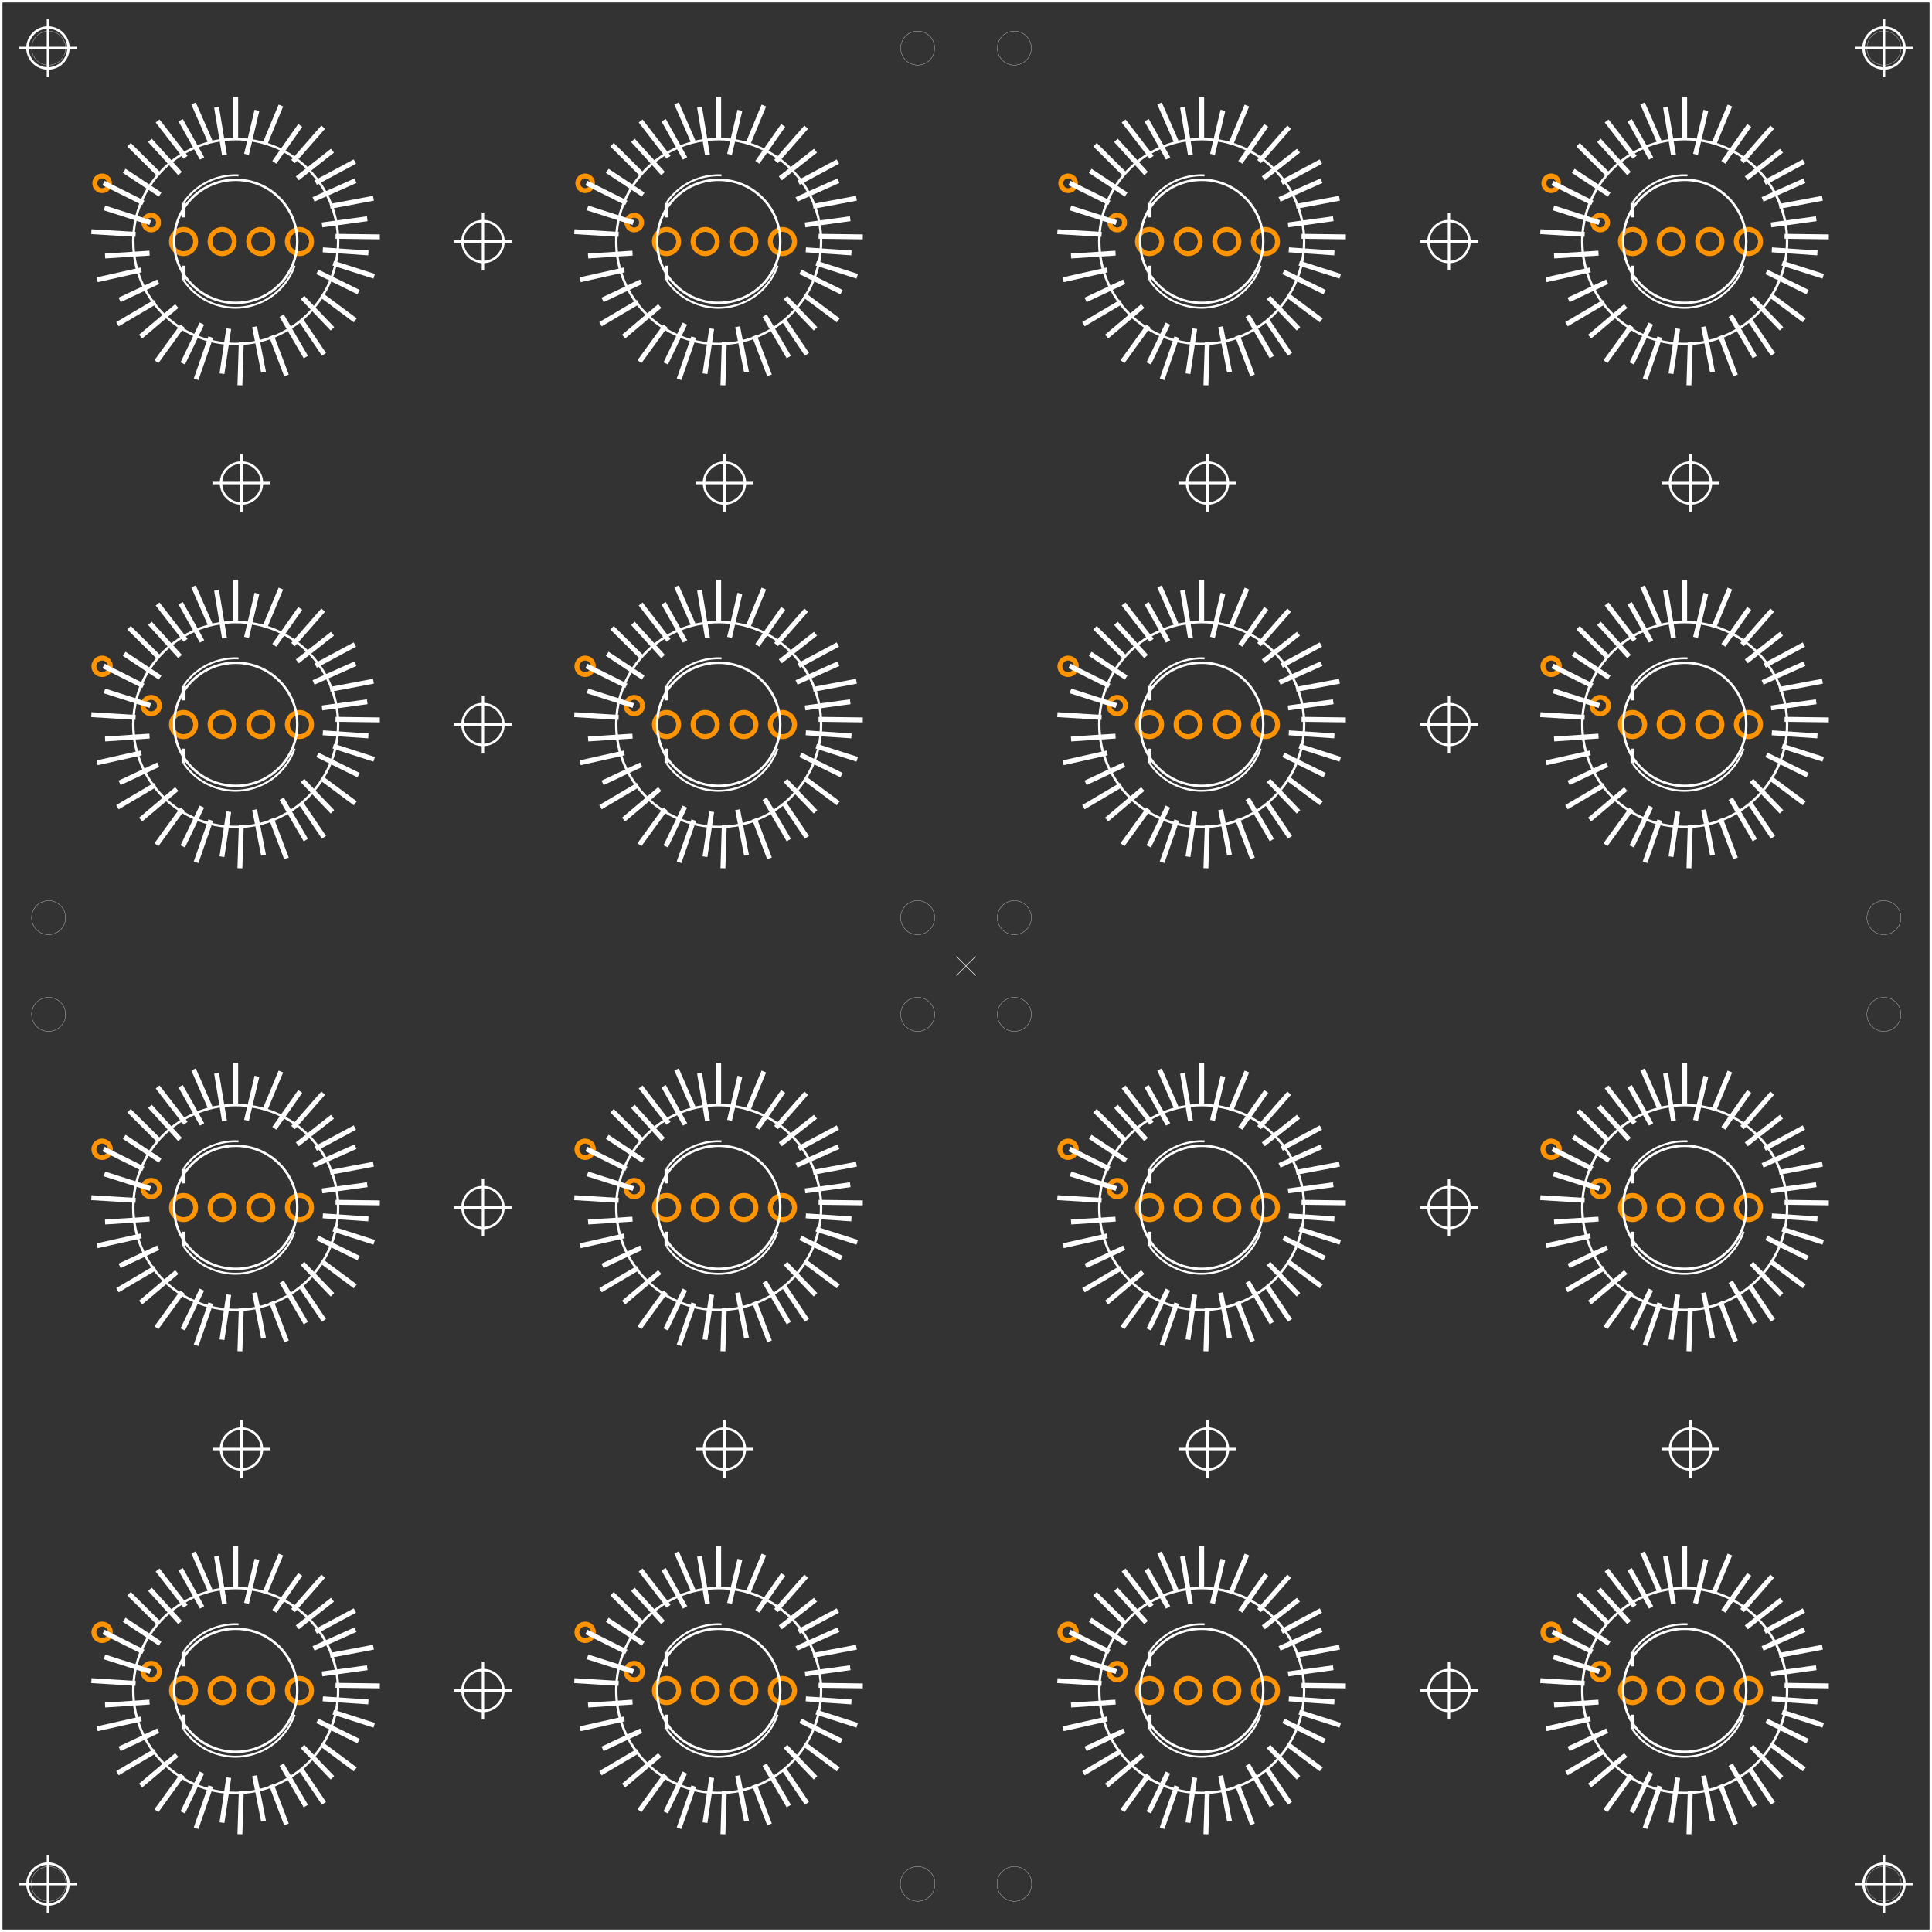 <?xml version="1.0" encoding="UTF-8" standalone="no"?> <svg xmlns:svg="http://www.w3.org/2000/svg" xmlns="http://www.w3.org/2000/svg" version="1.2" baseProfile="tiny" x="0in" y="0in" width="3.937in" height="3.937in" viewBox="0 0 39370 39370" ><rect x="0" y="0" width="39370" height="39370" fill="#333333" stroke="none"/><title>SparkFun.mod</title><desc>Kicad module 'SparkFun-BUTTONPAD-4X4' from file 'SparkFun.mod' converted by Fritzing</desc><g id="copper0">
 <g id="copper1">
  <g connectorname="BLU0" id="connector0pin">
   <circle fill="none" cx="5314" cy="4922" stroke="#ff9400" r="246.5" stroke-width="100"/>
  </g>
  <g connectorname="BLU1" id="connector1pin">
   <circle fill="none" cx="15157" cy="4922" stroke="#ff9400" r="246.5" stroke-width="100"/>
  </g>
  <g connectorname="BLU2" id="connector2pin">
   <circle fill="none" cx="25000" cy="4922" stroke="#ff9400" r="246.5" stroke-width="100"/>
  </g>
  <g connectorname="BLU3" id="connector3pin">
   <circle fill="none" cx="34842" cy="4922" stroke="#ff9400" r="246.5" stroke-width="100"/>
  </g>
  <g connectorname="BLU4" id="connector4pin">
   <circle fill="none" cx="5314" cy="14764" stroke="#ff9400" r="246.5" stroke-width="100"/>
  </g>
  <g connectorname="BLU5" id="connector5pin">
   <circle fill="none" cx="15157" cy="14764" stroke="#ff9400" r="246.5" stroke-width="100"/>
  </g>
  <g connectorname="BLU6" id="connector6pin">
   <circle fill="none" cx="25000" cy="14764" stroke="#ff9400" r="246.5" stroke-width="100"/>
  </g>
  <g connectorname="BLU7" id="connector7pin">
   <circle fill="none" cx="34842" cy="14764" stroke="#ff9400" r="246.5" stroke-width="100"/>
  </g>
  <g connectorname="BLU8" id="connector8pin">
   <circle fill="none" cx="5314" cy="24607" stroke="#ff9400" r="246.5" stroke-width="100"/>
  </g>
  <g connectorname="BLU9" id="connector9pin">
   <circle fill="none" cx="15157" cy="24607" stroke="#ff9400" r="246.5" stroke-width="100"/>
  </g>
  <g connectorname="BLU10" id="connector10pin">
   <circle fill="none" cx="25000" cy="24607" stroke="#ff9400" r="246.5" stroke-width="100"/>
  </g>
  <g connectorname="BLU11" id="connector11pin">
   <circle fill="none" cx="34842" cy="24607" stroke="#ff9400" r="246.5" stroke-width="100"/>
  </g>
  <g connectorname="BLU12" id="connector12pin">
   <circle fill="none" cx="5314" cy="34449" stroke="#ff9400" r="246.5" stroke-width="100"/>
  </g>
  <g connectorname="BLU13" id="connector13pin">
   <circle fill="none" cx="15157" cy="34449" stroke="#ff9400" r="246.5" stroke-width="100"/>
  </g>
  <g connectorname="BLU14" id="connector14pin">
   <circle fill="none" cx="25000" cy="34449" stroke="#ff9400" r="246.5" stroke-width="100"/>
  </g>
  <g connectorname="BLU15" id="connector15pin">
   <circle fill="none" cx="34842" cy="34449" stroke="#ff9400" r="246.5" stroke-width="100"/>
  </g>
  <g connectorname="GND0" id="connector16pin">
   <circle fill="none" cx="4527" cy="4922" stroke="#ff9400" r="246.5" stroke-width="100"/>
  </g>
  <g connectorname="GND1" id="connector17pin">
   <circle fill="none" cx="14370" cy="4922" stroke="#ff9400" r="246.5" stroke-width="100"/>
  </g>
  <g connectorname="GND2" id="connector18pin">
   <circle fill="none" cx="24212" cy="4922" stroke="#ff9400" r="246.5" stroke-width="100"/>
  </g>
  <g connectorname="GND3" id="connector19pin">
   <circle fill="none" cx="34055" cy="4922" stroke="#ff9400" r="246.5" stroke-width="100"/>
  </g>
  <g connectorname="GND4" id="connector20pin">
   <circle fill="none" cx="4527" cy="14764" stroke="#ff9400" r="246.5" stroke-width="100"/>
  </g>
  <g connectorname="GND5" id="connector21pin">
   <circle fill="none" cx="14370" cy="14764" stroke="#ff9400" r="246.5" stroke-width="100"/>
  </g>
  <g connectorname="GND6" id="connector22pin">
   <circle fill="none" cx="24212" cy="14764" stroke="#ff9400" r="246.5" stroke-width="100"/>
  </g>
  <g connectorname="GND7" id="connector23pin">
   <circle fill="none" cx="34055" cy="14764" stroke="#ff9400" r="246.5" stroke-width="100"/>
  </g>
  <g connectorname="GND8" id="connector24pin">
   <circle fill="none" cx="4527" cy="24607" stroke="#ff9400" r="246.5" stroke-width="100"/>
  </g>
  <g connectorname="GND9" id="connector25pin">
   <circle fill="none" cx="14370" cy="24607" stroke="#ff9400" r="246.5" stroke-width="100"/>
  </g>
  <g connectorname="GND10" id="connector26pin">
   <circle fill="none" cx="24212" cy="24607" stroke="#ff9400" r="246.5" stroke-width="100"/>
  </g>
  <g connectorname="GND11" id="connector27pin">
   <circle fill="none" cx="34055" cy="24607" stroke="#ff9400" r="246.5" stroke-width="100"/>
  </g>
  <g connectorname="GND12" id="connector28pin">
   <circle fill="none" cx="4527" cy="34449" stroke="#ff9400" r="246.5" stroke-width="100"/>
  </g>
  <g connectorname="GND13" id="connector29pin">
   <circle fill="none" cx="14370" cy="34449" stroke="#ff9400" r="246.5" stroke-width="100"/>
  </g>
  <g connectorname="GND14" id="connector30pin">
   <circle fill="none" cx="24212" cy="34449" stroke="#ff9400" r="246.5" stroke-width="100"/>
  </g>
  <g connectorname="GND15" id="connector31pin">
   <circle fill="none" cx="34055" cy="34449" stroke="#ff9400" r="246.5" stroke-width="100"/>
  </g>
  <g connectorname="GRN0" id="connector32pin">
   <circle fill="none" cx="6102" cy="4922" stroke="#ff9400" r="246.5" stroke-width="100"/>
  </g>
  <g connectorname="GRN1" id="connector33pin">
   <circle fill="none" cx="15944" cy="4922" stroke="#ff9400" r="246.5" stroke-width="100"/>
  </g>
  <g connectorname="GRN2" id="connector34pin">
   <circle fill="none" cx="25787" cy="4922" stroke="#ff9400" r="246.5" stroke-width="100"/>
  </g>
  <g connectorname="GRN3" id="connector35pin">
   <circle fill="none" cx="35629" cy="4922" stroke="#ff9400" r="246.5" stroke-width="100"/>
  </g>
  <g connectorname="GRN4" id="connector36pin">
   <circle fill="none" cx="6102" cy="14764" stroke="#ff9400" r="246.5" stroke-width="100"/>
  </g>
  <g connectorname="GRN5" id="connector37pin">
   <circle fill="none" cx="15944" cy="14764" stroke="#ff9400" r="246.5" stroke-width="100"/>
  </g>
  <g connectorname="GRN6" id="connector38pin">
   <circle fill="none" cx="25787" cy="14764" stroke="#ff9400" r="246.5" stroke-width="100"/>
  </g>
  <g connectorname="GRN7" id="connector39pin">
   <circle fill="none" cx="35629" cy="14764" stroke="#ff9400" r="246.5" stroke-width="100"/>
  </g>
  <g connectorname="GRN8" id="connector40pin">
   <circle fill="none" cx="6102" cy="24607" stroke="#ff9400" r="246.5" stroke-width="100"/>
  </g>
  <g connectorname="GRN9" id="connector41pin">
   <circle fill="none" cx="15944" cy="24607" stroke="#ff9400" r="246.5" stroke-width="100"/>
  </g>
  <g connectorname="GRN10" id="connector42pin">
   <circle fill="none" cx="25787" cy="24607" stroke="#ff9400" r="246.5" stroke-width="100"/>
  </g>
  <g connectorname="GRN11" id="connector43pin">
   <circle fill="none" cx="35629" cy="24607" stroke="#ff9400" r="246.5" stroke-width="100"/>
  </g>
  <g connectorname="GRN12" id="connector44pin">
   <circle fill="none" cx="6102" cy="34449" stroke="#ff9400" r="246.5" stroke-width="100"/>
  </g>
  <g connectorname="GRN13" id="connector45pin">
   <circle fill="none" cx="15944" cy="34449" stroke="#ff9400" r="246.5" stroke-width="100"/>
  </g>
  <g connectorname="GRN14" id="connector46pin">
   <circle fill="none" cx="25787" cy="34449" stroke="#ff9400" r="246.5" stroke-width="100"/>
  </g>
  <g connectorname="GRN15" id="connector47pin">
   <circle fill="none" cx="35629" cy="34449" stroke="#ff9400" r="246.5" stroke-width="100"/>
  </g>
  <g connectorname="RED0" id="connector48pin">
   <circle fill="none" cx="3740" cy="4922" stroke="#ff9400" r="246.5" stroke-width="100"/>
  </g>
  <g connectorname="RED1" id="connector49pin">
   <circle fill="none" cx="13582" cy="4922" stroke="#ff9400" r="246.5" stroke-width="100"/>
  </g>
  <g connectorname="RED2" id="connector50pin">
   <circle fill="none" cx="23425" cy="4922" stroke="#ff9400" r="246.5" stroke-width="100"/>
  </g>
  <g connectorname="RED3" id="connector51pin">
   <circle fill="none" cx="33267" cy="4922" stroke="#ff9400" r="246.5" stroke-width="100"/>
  </g>
  <g connectorname="RED4" id="connector52pin">
   <circle fill="none" cx="3740" cy="14764" stroke="#ff9400" r="246.5" stroke-width="100"/>
  </g>
  <g connectorname="RED5" id="connector53pin">
   <circle fill="none" cx="13582" cy="14764" stroke="#ff9400" r="246.5" stroke-width="100"/>
  </g>
  <g connectorname="RED6" id="connector54pin">
   <circle fill="none" cx="23425" cy="14764" stroke="#ff9400" r="246.5" stroke-width="100"/>
  </g>
  <g connectorname="RED7" id="connector55pin">
   <circle fill="none" cx="33267" cy="14764" stroke="#ff9400" r="246.5" stroke-width="100"/>
  </g>
  <g connectorname="RED8" id="connector56pin">
   <circle fill="none" cx="3740" cy="24607" stroke="#ff9400" r="246.5" stroke-width="100"/>
  </g>
  <g connectorname="RED9" id="connector57pin">
   <circle fill="none" cx="13582" cy="24607" stroke="#ff9400" r="246.5" stroke-width="100"/>
  </g>
  <g connectorname="RED10" id="connector58pin">
   <circle fill="none" cx="23425" cy="24607" stroke="#ff9400" r="246.5" stroke-width="100"/>
  </g>
  <g connectorname="RED11" id="connector59pin">
   <circle fill="none" cx="33267" cy="24607" stroke="#ff9400" r="246.5" stroke-width="100"/>
  </g>
  <g connectorname="RED12" id="connector60pin">
   <circle fill="none" cx="3740" cy="34449" stroke="#ff9400" r="246.5" stroke-width="100"/>
  </g>
  <g connectorname="RED13" id="connector61pin">
   <circle fill="none" cx="13582" cy="34449" stroke="#ff9400" r="246.5" stroke-width="100"/>
  </g>
  <g connectorname="RED14" id="connector62pin">
   <circle fill="none" cx="23425" cy="34449" stroke="#ff9400" r="246.5" stroke-width="100"/>
  </g>
  <g connectorname="RED15" id="connector63pin">
   <circle fill="none" cx="33267" cy="34449" stroke="#ff9400" r="246.5" stroke-width="100"/>
  </g>
  <g connectorname="SIG0" id="connector64pin">
   <circle fill="none" cx="2081" cy="3735" stroke="#ff9400" r="150" stroke-width="100"/>
  </g>
  <g connectorname="SIG1" id="connector65pin">
   <circle fill="none" cx="3081" cy="4535" stroke="#ff9400" r="150" stroke-width="100"/>
  </g>
  <g connectorname="SIG2" id="connector66pin">
   <circle fill="none" cx="11924" cy="3735" stroke="#ff9400" r="150" stroke-width="100"/>
  </g>
  <g connectorname="SIG3" id="connector67pin">
   <circle fill="none" cx="12924" cy="4535" stroke="#ff9400" r="150" stroke-width="100"/>
  </g>
  <g connectorname="SIG4" id="connector68pin">
   <circle fill="none" cx="21766" cy="3735" stroke="#ff9400" r="150" stroke-width="100"/>
  </g>
  <g connectorname="SIG5" id="connector69pin">
   <circle fill="none" cx="22766" cy="4535" stroke="#ff9400" r="150" stroke-width="100"/>
  </g>
  <g connectorname="SIG6" id="connector70pin">
   <circle fill="none" cx="31609" cy="3735" stroke="#ff9400" r="150" stroke-width="100"/>
  </g>
  <g connectorname="SIG7" id="connector71pin">
   <circle fill="none" cx="32609" cy="4535" stroke="#ff9400" r="150" stroke-width="100"/>
  </g>
  <g connectorname="SIG8" id="connector72pin">
   <circle fill="none" cx="2081" cy="13578" stroke="#ff9400" r="168" stroke-width="100"/>
  </g>
  <g connectorname="SIG9" id="connector73pin">
   <circle fill="none" cx="3081" cy="14378" stroke="#ff9400" r="168" stroke-width="100"/>
  </g>
  <g connectorname="SIG10" id="connector74pin">
   <circle fill="none" cx="11924" cy="13578" stroke="#ff9400" r="168" stroke-width="100"/>
  </g>
  <g connectorname="SIG11" id="connector75pin">
   <circle fill="none" cx="12924" cy="14378" stroke="#ff9400" r="168" stroke-width="100"/>
  </g>
  <g connectorname="SIG12" id="connector76pin">
   <circle fill="none" cx="21766" cy="13578" stroke="#ff9400" r="168" stroke-width="100"/>
  </g>
  <g connectorname="SIG13" id="connector77pin">
   <circle fill="none" cx="22766" cy="14378" stroke="#ff9400" r="168" stroke-width="100"/>
  </g>
  <g connectorname="SIG14" id="connector78pin">
   <circle fill="none" cx="31609" cy="13578" stroke="#ff9400" r="168" stroke-width="100"/>
  </g>
  <g connectorname="SIG15" id="connector79pin">
   <circle fill="none" cx="32609" cy="14378" stroke="#ff9400" r="168" stroke-width="100"/>
  </g>
  <g connectorname="SIG16" id="connector80pin">
   <circle fill="none" cx="2081" cy="23420" stroke="#ff9400" r="168" stroke-width="100"/>
  </g>
  <g connectorname="SIG17" id="connector81pin">
   <circle fill="none" cx="3081" cy="24221" stroke="#ff9400" r="168" stroke-width="100"/>
  </g>
  <g connectorname="SIG18" id="connector82pin">
   <circle fill="none" cx="11924" cy="23420" stroke="#ff9400" r="168" stroke-width="100"/>
  </g>
  <g connectorname="SIG19" id="connector83pin">
   <circle fill="none" cx="12924" cy="24221" stroke="#ff9400" r="168" stroke-width="100"/>
  </g>
  <g connectorname="SIG20" id="connector84pin">
   <circle fill="none" cx="21766" cy="23420" stroke="#ff9400" r="168" stroke-width="100"/>
  </g>
  <g connectorname="SIG21" id="connector85pin">
   <circle fill="none" cx="22766" cy="24221" stroke="#ff9400" r="168" stroke-width="100"/>
  </g>
  <g connectorname="SIG22" id="connector86pin">
   <circle fill="none" cx="31609" cy="23420" stroke="#ff9400" r="168" stroke-width="100"/>
  </g>
  <g connectorname="SIG23" id="connector87pin">
   <circle fill="none" cx="32609" cy="24221" stroke="#ff9400" r="168" stroke-width="100"/>
  </g>
  <g connectorname="SIG24" id="connector88pin">
   <circle fill="none" cx="2081" cy="33263" stroke="#ff9400" r="168" stroke-width="100"/>
  </g>
  <g connectorname="SIG25" id="connector89pin">
   <circle fill="none" cx="3081" cy="34063" stroke="#ff9400" r="168" stroke-width="100"/>
  </g>
  <g connectorname="SIG26" id="connector90pin">
   <circle fill="none" cx="11924" cy="33263" stroke="#ff9400" r="168" stroke-width="100"/>
  </g>
  <g connectorname="SIG27" id="connector91pin">
   <circle fill="none" cx="12924" cy="34063" stroke="#ff9400" r="168" stroke-width="100"/>
  </g>
  <g connectorname="SIG28" id="connector92pin">
   <circle fill="none" cx="21766" cy="33263" stroke="#ff9400" r="168" stroke-width="100"/>
  </g>
  <g connectorname="SIG29" id="connector93pin">
   <circle fill="none" cx="22766" cy="34063" stroke="#ff9400" r="168" stroke-width="100"/>
  </g>
  <g connectorname="SIG30" id="connector94pin">
   <circle fill="none" cx="31609" cy="33263" stroke="#ff9400" r="168" stroke-width="100"/>
  </g>
  <g connectorname="SIG31" id="connector95pin">
   <circle fill="none" cx="32609" cy="34063" stroke="#ff9400" r="168" stroke-width="100"/>
  </g>
 </g>
</g>
<g id="silkscreen">
 <line fill="none" stroke="white" y1="23922" x1="2129" y2="24221" stroke-width="100" x2="3062"/>
 <line fill="none" stroke="white" y1="24406" x1="1862" y2="24461" stroke-width="100" x2="2763"/>
 <line fill="none" stroke="white" y1="24902" x1="2141" y2="24843" stroke-width="100" x2="3047"/>
 <line fill="none" stroke="white" y1="25185" x1="2877" y2="25386" stroke-width="100" x2="1980"/>
 <line fill="none" stroke="white" y1="25796" x1="2437" y2="25426" stroke-width="100" x2="3224"/>
 <line fill="none" stroke="white" y1="26292" x1="2393" y2="25839" stroke-width="100" x2="3161"/>
 <line fill="none" stroke="white" y1="25922" x1="3602" y2="26544" stroke-width="100" x2="2866"/>
 <line fill="none" stroke="white" y1="26327" x1="3716" y2="27056" stroke-width="100" x2="3188"/>
 <line fill="none" stroke="white" y1="27091" x1="3724" y2="26280" stroke-width="100" x2="4114"/>
 <line fill="none" stroke="white" y1="26556" x1="4295" y2="27414" stroke-width="100" x2="3996"/>
 <line fill="none" stroke="white" y1="27300" x1="4523" y2="26382" stroke-width="100" x2="4661"/>
 <line fill="none" stroke="white" y1="26658" x1="4917" y2="27536" stroke-width="100" x2="4889"/>
 <line fill="none" stroke="white" y1="27268" x1="5370" y2="26343" stroke-width="100" x2="5188"/>
 <line fill="none" stroke="white" y1="26528" x1="5531" y2="27335" stroke-width="100" x2="5838"/>
 <line fill="none" stroke="white" y1="26961" x1="6232" y2="26119" stroke-width="100" x2="5740"/>
 <line fill="none" stroke="white" y1="26205" x1="6129" y2="26906" stroke-width="100" x2="6602"/>
 <line fill="none" stroke="white" y1="25748" x1="6165" y2="26386" stroke-width="100" x2="6775"/>
 <line fill="none" stroke="white" y1="25701" x1="6551" y2="26213" stroke-width="100" x2="7240"/>
 <line fill="none" stroke="white" y1="25225" x1="6468" y2="25638" stroke-width="100" x2="7307"/>
 <line fill="none" stroke="white" y1="25048" x1="6791" y2="25315" stroke-width="100" x2="7625"/>
 <line fill="none" stroke="white" y1="24776" x1="6578" y2="24839" stroke-width="100" x2="7507"/>
 <line fill="none" stroke="white" y1="24500" x1="6838" y2="24512" stroke-width="100" x2="7740"/>
 <line fill="none" stroke="white" y1="24268" x1="6562" y2="24142" stroke-width="100" x2="7484"/>
 <line fill="none" stroke="white" y1="23890" x1="6728" y2="23725" stroke-width="100" x2="7610"/>
 <line fill="none" stroke="white" y1="23748" x1="6389" y2="23367" stroke-width="100" x2="7244"/>
 <line fill="none" stroke="white" y1="23406" x1="6433" y2="22977" stroke-width="100" x2="7232"/>
 <line fill="none" stroke="white" y1="23319" x1="6059" y2="22756" stroke-width="100" x2="6775"/>
 <line fill="none" stroke="white" y1="22276" x1="6586" y2="22977" stroke-width="100" x2="5972"/>
 <line fill="none" stroke="white" y1="22993" x1="5590" y2="22241" stroke-width="100" x2="6118"/>
 <line fill="none" stroke="white" y1="22630" x1="5393" y2="21835" stroke-width="100" x2="5724"/>
 <line fill="none" stroke="white" y1="22831" x1="5023" y2="21933" stroke-width="100" x2="5236"/>
 <line fill="none" stroke="white" y1="22493" x1="4803" y2="21658" stroke-width="100" x2="4803"/>
 <line fill="none" stroke="white" y1="22843" x1="4574" y2="21870" stroke-width="100" x2="4413"/>
 <line fill="none" stroke="white" y1="22567" x1="4283" y2="21792" stroke-width="100" x2="3944"/>
 <line fill="none" stroke="white" y1="22134" x1="3681" y2="22914" stroke-width="100" x2="4118"/>
 <line fill="none" stroke="white" y1="22150" x1="3212" y2="22890" stroke-width="100" x2="3783"/>
 <line fill="none" stroke="white" y1="22544" x1="3055" y2="23221" stroke-width="100" x2="3669"/>
 <line fill="none" stroke="white" y1="22634" x1="2629" y2="23229" stroke-width="100" x2="3228"/>
 <line fill="none" stroke="white" y1="23166" x1="2531" y2="23650" stroke-width="100" x2="3263"/>
 <line fill="none" stroke="white" y1="23414" x1="2110" y2="23819" stroke-width="100" x2="2921"/>
 <line fill="none" stroke="white" y1="23819" x1="3740" y2="24115" stroke-width="80" x2="3740"/>
 <line fill="none" stroke="white" y1="25394" x1="3740" y2="25099" stroke-width="80" x2="3740"/>
 <line fill="none" stroke="white" y1="23922" x1="11972" y2="24221" stroke-width="100" x2="12905"/>
 <line fill="none" stroke="white" y1="24406" x1="11704" y2="24461" stroke-width="100" x2="12606"/>
 <line fill="none" stroke="white" y1="24902" x1="11984" y2="24843" stroke-width="100" x2="12889"/>
 <line fill="none" stroke="white" y1="25185" x1="12720" y2="25386" stroke-width="100" x2="11822"/>
 <line fill="none" stroke="white" y1="25796" x1="12279" y2="25426" stroke-width="100" x2="13066"/>
 <line fill="none" stroke="white" y1="26292" x1="12236" y2="25839" stroke-width="100" x2="13003"/>
 <line fill="none" stroke="white" y1="25922" x1="13444" y2="26544" stroke-width="100" x2="12708"/>
 <line fill="none" stroke="white" y1="26327" x1="13559" y2="27056" stroke-width="100" x2="13031"/>
 <line fill="none" stroke="white" y1="27091" x1="13566" y2="26280" stroke-width="100" x2="13956"/>
 <line fill="none" stroke="white" y1="26556" x1="14137" y2="27414" stroke-width="100" x2="13838"/>
 <line fill="none" stroke="white" y1="27300" x1="14366" y2="26382" stroke-width="100" x2="14503"/>
 <line fill="none" stroke="white" y1="26658" x1="14759" y2="27536" stroke-width="100" x2="14732"/>
 <line fill="none" stroke="white" y1="27268" x1="15212" y2="26343" stroke-width="100" x2="15031"/>
 <line fill="none" stroke="white" y1="26528" x1="15374" y2="27335" stroke-width="100" x2="15681"/>
 <line fill="none" stroke="white" y1="26961" x1="16074" y2="26119" stroke-width="100" x2="15582"/>
 <line fill="none" stroke="white" y1="26205" x1="15972" y2="26906" stroke-width="100" x2="16444"/>
 <line fill="none" stroke="white" y1="25748" x1="16007" y2="26386" stroke-width="100" x2="16618"/>
 <line fill="none" stroke="white" y1="25701" x1="16393" y2="26213" stroke-width="100" x2="17082"/>
 <line fill="none" stroke="white" y1="25225" x1="16311" y2="25638" stroke-width="100" x2="17149"/>
 <line fill="none" stroke="white" y1="25048" x1="16633" y2="25315" stroke-width="100" x2="17468"/>
 <line fill="none" stroke="white" y1="24776" x1="16421" y2="24839" stroke-width="100" x2="17350"/>
 <line fill="none" stroke="white" y1="24500" x1="16681" y2="24512" stroke-width="100" x2="17582"/>
 <line fill="none" stroke="white" y1="24268" x1="16405" y2="24142" stroke-width="100" x2="17326"/>
 <line fill="none" stroke="white" y1="23890" x1="16570" y2="23725" stroke-width="100" x2="17452"/>
 <line fill="none" stroke="white" y1="23748" x1="16232" y2="23367" stroke-width="100" x2="17086"/>
 <line fill="none" stroke="white" y1="23406" x1="16275" y2="22977" stroke-width="100" x2="17074"/>
 <line fill="none" stroke="white" y1="23319" x1="15901" y2="22756" stroke-width="100" x2="16618"/>
 <line fill="none" stroke="white" y1="22276" x1="16429" y2="22977" stroke-width="100" x2="15814"/>
 <line fill="none" stroke="white" y1="22993" x1="15433" y2="22241" stroke-width="100" x2="15960"/>
 <line fill="none" stroke="white" y1="22630" x1="15236" y2="21835" stroke-width="100" x2="15566"/>
 <line fill="none" stroke="white" y1="22831" x1="14866" y2="21933" stroke-width="100" x2="15078"/>
 <line fill="none" stroke="white" y1="22493" x1="14645" y2="21658" stroke-width="100" x2="14645"/>
 <line fill="none" stroke="white" y1="22843" x1="14417" y2="21870" stroke-width="100" x2="14255"/>
 <line fill="none" stroke="white" y1="22567" x1="14125" y2="21792" stroke-width="100" x2="13787"/>
 <line fill="none" stroke="white" y1="22134" x1="13523" y2="22914" stroke-width="100" x2="13960"/>
 <line fill="none" stroke="white" y1="22150" x1="13055" y2="22890" stroke-width="100" x2="13625"/>
 <line fill="none" stroke="white" y1="22544" x1="12897" y2="23221" stroke-width="100" x2="13511"/>
 <line fill="none" stroke="white" y1="22634" x1="12472" y2="23229" stroke-width="100" x2="13070"/>
 <line fill="none" stroke="white" y1="23166" x1="12374" y2="23650" stroke-width="100" x2="13106"/>
 <line fill="none" stroke="white" y1="23414" x1="11952" y2="23819" stroke-width="100" x2="12763"/>
 <line fill="none" stroke="white" y1="23819" x1="13582" y2="24115" stroke-width="80" x2="13582"/>
 <line fill="none" stroke="white" y1="25394" x1="13582" y2="25099" stroke-width="80" x2="13582"/>
 <line fill="none" stroke="white" y1="33764" x1="2129" y2="34063" stroke-width="100" x2="3062"/>
 <line fill="none" stroke="white" y1="34248" x1="1862" y2="34304" stroke-width="100" x2="2763"/>
 <line fill="none" stroke="white" y1="34745" x1="2141" y2="34685" stroke-width="100" x2="3047"/>
 <line fill="none" stroke="white" y1="35028" x1="2877" y2="35229" stroke-width="100" x2="1980"/>
 <line fill="none" stroke="white" y1="35638" x1="2437" y2="35268" stroke-width="100" x2="3224"/>
 <line fill="none" stroke="white" y1="36134" x1="2393" y2="35682" stroke-width="100" x2="3161"/>
 <line fill="none" stroke="white" y1="35764" x1="3602" y2="36386" stroke-width="100" x2="2866"/>
 <line fill="none" stroke="white" y1="36170" x1="3716" y2="36898" stroke-width="100" x2="3188"/>
 <line fill="none" stroke="white" y1="36933" x1="3724" y2="36122" stroke-width="100" x2="4114"/>
 <line fill="none" stroke="white" y1="36398" x1="4295" y2="37256" stroke-width="100" x2="3996"/>
 <line fill="none" stroke="white" y1="37142" x1="4523" y2="36225" stroke-width="100" x2="4661"/>
 <line fill="none" stroke="white" y1="36500" x1="4917" y2="37378" stroke-width="100" x2="4889"/>
 <line fill="none" stroke="white" y1="37111" x1="5370" y2="36185" stroke-width="100" x2="5188"/>
 <line fill="none" stroke="white" y1="36370" x1="5531" y2="37178" stroke-width="100" x2="5838"/>
 <line fill="none" stroke="white" y1="36804" x1="6232" y2="35961" stroke-width="100" x2="5740"/>
 <line fill="none" stroke="white" y1="36048" x1="6129" y2="36748" stroke-width="100" x2="6602"/>
 <line fill="none" stroke="white" y1="35591" x1="6165" y2="36229" stroke-width="100" x2="6775"/>
 <line fill="none" stroke="white" y1="35544" x1="6551" y2="36056" stroke-width="100" x2="7240"/>
 <line fill="none" stroke="white" y1="35067" x1="6468" y2="35481" stroke-width="100" x2="7307"/>
 <line fill="none" stroke="white" y1="34890" x1="6791" y2="35158" stroke-width="100" x2="7625"/>
 <line fill="none" stroke="white" y1="34619" x1="6578" y2="34682" stroke-width="100" x2="7507"/>
 <line fill="none" stroke="white" y1="34343" x1="6838" y2="34355" stroke-width="100" x2="7740"/>
 <line fill="none" stroke="white" y1="34111" x1="6562" y2="33985" stroke-width="100" x2="7484"/>
 <line fill="none" stroke="white" y1="33733" x1="6728" y2="33567" stroke-width="100" x2="7610"/>
 <line fill="none" stroke="white" y1="33591" x1="6389" y2="33209" stroke-width="100" x2="7244"/>
 <line fill="none" stroke="white" y1="33248" x1="6433" y2="32819" stroke-width="100" x2="7232"/>
 <line fill="none" stroke="white" y1="33162" x1="6059" y2="32599" stroke-width="100" x2="6775"/>
 <line fill="none" stroke="white" y1="32119" x1="6586" y2="32819" stroke-width="100" x2="5972"/>
 <line fill="none" stroke="white" y1="32835" x1="5590" y2="32083" stroke-width="100" x2="6118"/>
 <line fill="none" stroke="white" y1="32473" x1="5393" y2="31678" stroke-width="100" x2="5724"/>
 <line fill="none" stroke="white" y1="32674" x1="5023" y2="31776" stroke-width="100" x2="5236"/>
 <line fill="none" stroke="white" y1="32335" x1="4803" y2="31500" stroke-width="100" x2="4803"/>
 <line fill="none" stroke="white" y1="32685" x1="4574" y2="31713" stroke-width="100" x2="4413"/>
 <line fill="none" stroke="white" y1="32410" x1="4283" y2="31634" stroke-width="100" x2="3944"/>
 <line fill="none" stroke="white" y1="31977" x1="3681" y2="32756" stroke-width="100" x2="4118"/>
 <line fill="none" stroke="white" y1="31993" x1="3212" y2="32733" stroke-width="100" x2="3783"/>
 <line fill="none" stroke="white" y1="32386" x1="3055" y2="33063" stroke-width="100" x2="3669"/>
 <line fill="none" stroke="white" y1="32477" x1="2629" y2="33071" stroke-width="100" x2="3228"/>
 <line fill="none" stroke="white" y1="33008" x1="2531" y2="33493" stroke-width="100" x2="3263"/>
 <line fill="none" stroke="white" y1="33256" x1="2110" y2="33662" stroke-width="100" x2="2921"/>
 <line fill="none" stroke="white" y1="33662" x1="3740" y2="33957" stroke-width="80" x2="3740"/>
 <line fill="none" stroke="white" y1="35237" x1="3740" y2="34941" stroke-width="80" x2="3740"/>
 <line fill="none" stroke="white" y1="33764" x1="11972" y2="34063" stroke-width="100" x2="12905"/>
 <line fill="none" stroke="white" y1="34248" x1="11704" y2="34304" stroke-width="100" x2="12606"/>
 <line fill="none" stroke="white" y1="34745" x1="11984" y2="34685" stroke-width="100" x2="12889"/>
 <line fill="none" stroke="white" y1="35028" x1="12720" y2="35229" stroke-width="100" x2="11822"/>
 <line fill="none" stroke="white" y1="35638" x1="12279" y2="35268" stroke-width="100" x2="13066"/>
 <line fill="none" stroke="white" y1="36134" x1="12236" y2="35682" stroke-width="100" x2="13003"/>
 <line fill="none" stroke="white" y1="35764" x1="13444" y2="36386" stroke-width="100" x2="12708"/>
 <line fill="none" stroke="white" y1="36170" x1="13559" y2="36898" stroke-width="100" x2="13031"/>
 <line fill="none" stroke="white" y1="36933" x1="13566" y2="36122" stroke-width="100" x2="13956"/>
 <line fill="none" stroke="white" y1="36398" x1="14137" y2="37256" stroke-width="100" x2="13838"/>
 <line fill="none" stroke="white" y1="37142" x1="14366" y2="36225" stroke-width="100" x2="14503"/>
 <line fill="none" stroke="white" y1="36500" x1="14759" y2="37378" stroke-width="100" x2="14732"/>
 <line fill="none" stroke="white" y1="37111" x1="15212" y2="36185" stroke-width="100" x2="15031"/>
 <line fill="none" stroke="white" y1="36370" x1="15374" y2="37178" stroke-width="100" x2="15681"/>
 <line fill="none" stroke="white" y1="36804" x1="16074" y2="35961" stroke-width="100" x2="15582"/>
 <line fill="none" stroke="white" y1="36048" x1="15972" y2="36748" stroke-width="100" x2="16444"/>
 <line fill="none" stroke="white" y1="35591" x1="16007" y2="36229" stroke-width="100" x2="16618"/>
 <line fill="none" stroke="white" y1="35544" x1="16393" y2="36056" stroke-width="100" x2="17082"/>
 <line fill="none" stroke="white" y1="35067" x1="16311" y2="35481" stroke-width="100" x2="17149"/>
 <line fill="none" stroke="white" y1="34890" x1="16633" y2="35158" stroke-width="100" x2="17468"/>
 <line fill="none" stroke="white" y1="34619" x1="16421" y2="34682" stroke-width="100" x2="17350"/>
 <line fill="none" stroke="white" y1="34343" x1="16681" y2="34355" stroke-width="100" x2="17582"/>
 <line fill="none" stroke="white" y1="34111" x1="16405" y2="33985" stroke-width="100" x2="17326"/>
 <line fill="none" stroke="white" y1="33733" x1="16570" y2="33567" stroke-width="100" x2="17452"/>
 <line fill="none" stroke="white" y1="33591" x1="16232" y2="33209" stroke-width="100" x2="17086"/>
 <line fill="none" stroke="white" y1="33248" x1="16275" y2="32819" stroke-width="100" x2="17074"/>
 <line fill="none" stroke="white" y1="33162" x1="15901" y2="32599" stroke-width="100" x2="16618"/>
 <line fill="none" stroke="white" y1="32119" x1="16429" y2="32819" stroke-width="100" x2="15814"/>
 <line fill="none" stroke="white" y1="32835" x1="15433" y2="32083" stroke-width="100" x2="15960"/>
 <line fill="none" stroke="white" y1="32473" x1="15236" y2="31678" stroke-width="100" x2="15566"/>
 <line fill="none" stroke="white" y1="32674" x1="14866" y2="31776" stroke-width="100" x2="15078"/>
 <line fill="none" stroke="white" y1="32335" x1="14645" y2="31500" stroke-width="100" x2="14645"/>
 <line fill="none" stroke="white" y1="32685" x1="14417" y2="31713" stroke-width="100" x2="14255"/>
 <line fill="none" stroke="white" y1="32410" x1="14125" y2="31634" stroke-width="100" x2="13787"/>
 <line fill="none" stroke="white" y1="31977" x1="13523" y2="32756" stroke-width="100" x2="13960"/>
 <line fill="none" stroke="white" y1="31993" x1="13055" y2="32733" stroke-width="100" x2="13625"/>
 <line fill="none" stroke="white" y1="32386" x1="12897" y2="33063" stroke-width="100" x2="13511"/>
 <line fill="none" stroke="white" y1="32477" x1="12472" y2="33071" stroke-width="100" x2="13070"/>
 <line fill="none" stroke="white" y1="33008" x1="12374" y2="33493" stroke-width="100" x2="13106"/>
 <line fill="none" stroke="white" y1="33256" x1="11952" y2="33662" stroke-width="100" x2="12763"/>
 <line fill="none" stroke="white" y1="33662" x1="13582" y2="33957" stroke-width="80" x2="13582"/>
 <line fill="none" stroke="white" y1="35237" x1="13582" y2="34941" stroke-width="80" x2="13582"/>
 <line fill="none" stroke="white" y1="39370" x1="39370" y2="39370" stroke-width="100" x2="0"/>
 <line fill="none" stroke="white" y1="23922" x1="21814" y2="24221" stroke-width="100" x2="22748"/>
 <line fill="none" stroke="white" y1="24406" x1="21547" y2="24461" stroke-width="100" x2="22448"/>
 <line fill="none" stroke="white" y1="24902" x1="21826" y2="24843" stroke-width="100" x2="22732"/>
 <line fill="none" stroke="white" y1="25185" x1="22562" y2="25386" stroke-width="100" x2="21665"/>
 <line fill="none" stroke="white" y1="25796" x1="22122" y2="25426" stroke-width="100" x2="22909"/>
 <line fill="none" stroke="white" y1="26292" x1="22078" y2="25839" stroke-width="100" x2="22846"/>
 <line fill="none" stroke="white" y1="25922" x1="23287" y2="26544" stroke-width="100" x2="22551"/>
 <line fill="none" stroke="white" y1="26327" x1="23401" y2="27056" stroke-width="100" x2="22874"/>
 <line fill="none" stroke="white" y1="27091" x1="23409" y2="26280" stroke-width="100" x2="23799"/>
 <line fill="none" stroke="white" y1="26556" x1="23980" y2="27414" stroke-width="100" x2="23681"/>
 <line fill="none" stroke="white" y1="27300" x1="24208" y2="26382" stroke-width="100" x2="24346"/>
 <line fill="none" stroke="white" y1="26658" x1="24602" y2="27536" stroke-width="100" x2="24574"/>
 <line fill="none" stroke="white" y1="27268" x1="25055" y2="26343" stroke-width="100" x2="24874"/>
 <line fill="none" stroke="white" y1="26528" x1="25216" y2="27335" stroke-width="100" x2="25523"/>
 <line fill="none" stroke="white" y1="26961" x1="25917" y2="26119" stroke-width="100" x2="25425"/>
 <line fill="none" stroke="white" y1="26205" x1="25814" y2="26906" stroke-width="100" x2="26287"/>
 <line fill="none" stroke="white" y1="25748" x1="25850" y2="26386" stroke-width="100" x2="26460"/>
 <line fill="none" stroke="white" y1="25701" x1="26236" y2="26213" stroke-width="100" x2="26925"/>
 <line fill="none" stroke="white" y1="25225" x1="26153" y2="25638" stroke-width="100" x2="26992"/>
 <line fill="none" stroke="white" y1="25048" x1="26476" y2="25315" stroke-width="100" x2="27311"/>
 <line fill="none" stroke="white" y1="24776" x1="26263" y2="24839" stroke-width="100" x2="27192"/>
 <line fill="none" stroke="white" y1="24500" x1="26523" y2="24512" stroke-width="100" x2="27425"/>
 <line fill="none" stroke="white" y1="24268" x1="26248" y2="24142" stroke-width="100" x2="27169"/>
 <line fill="none" stroke="white" y1="23890" x1="26413" y2="23725" stroke-width="100" x2="27295"/>
 <line fill="none" stroke="white" y1="23748" x1="26074" y2="23367" stroke-width="100" x2="26929"/>
 <line fill="none" stroke="white" y1="23406" x1="26118" y2="22977" stroke-width="100" x2="26917"/>
 <line fill="none" stroke="white" y1="23319" x1="25744" y2="22756" stroke-width="100" x2="26460"/>
 <line fill="none" stroke="white" y1="22276" x1="26271" y2="22977" stroke-width="100" x2="25657"/>
 <line fill="none" stroke="white" y1="22993" x1="25275" y2="22241" stroke-width="100" x2="25803"/>
 <line fill="none" stroke="white" y1="22630" x1="25078" y2="21835" stroke-width="100" x2="25409"/>
 <line fill="none" stroke="white" y1="22831" x1="24708" y2="21933" stroke-width="100" x2="24921"/>
 <line fill="none" stroke="white" y1="22493" x1="24488" y2="21658" stroke-width="100" x2="24488"/>
 <line fill="none" stroke="white" y1="22843" x1="24259" y2="21870" stroke-width="100" x2="24098"/>
 <line fill="none" stroke="white" y1="22567" x1="23968" y2="21792" stroke-width="100" x2="23629"/>
 <line fill="none" stroke="white" y1="22134" x1="23366" y2="22914" stroke-width="100" x2="23803"/>
 <line fill="none" stroke="white" y1="22150" x1="22897" y2="22890" stroke-width="100" x2="23468"/>
 <line fill="none" stroke="white" y1="22544" x1="22740" y2="23221" stroke-width="100" x2="23354"/>
 <line fill="none" stroke="white" y1="22634" x1="22314" y2="23229" stroke-width="100" x2="22913"/>
 <line fill="none" stroke="white" y1="23166" x1="22216" y2="23650" stroke-width="100" x2="22948"/>
 <line fill="none" stroke="white" y1="23414" x1="21795" y2="23819" stroke-width="100" x2="22606"/>
 <line fill="none" stroke="white" y1="23819" x1="23425" y2="24115" stroke-width="80" x2="23425"/>
 <line fill="none" stroke="white" y1="25394" x1="23425" y2="25099" stroke-width="80" x2="23425"/>
 <line fill="none" stroke="white" y1="23922" x1="31657" y2="24221" stroke-width="100" x2="32590"/>
 <line fill="none" stroke="white" y1="24406" x1="31389" y2="24461" stroke-width="100" x2="32291"/>
 <line fill="none" stroke="white" y1="24902" x1="31669" y2="24843" stroke-width="100" x2="32574"/>
 <line fill="none" stroke="white" y1="25185" x1="32405" y2="25386" stroke-width="100" x2="31507"/>
 <line fill="none" stroke="white" y1="25796" x1="31964" y2="25426" stroke-width="100" x2="32751"/>
 <line fill="none" stroke="white" y1="26292" x1="31921" y2="25839" stroke-width="100" x2="32688"/>
 <line fill="none" stroke="white" y1="25922" x1="33129" y2="26544" stroke-width="100" x2="32393"/>
 <line fill="none" stroke="white" y1="26327" x1="33244" y2="27056" stroke-width="100" x2="32716"/>
 <line fill="none" stroke="white" y1="27091" x1="33251" y2="26280" stroke-width="100" x2="33641"/>
 <line fill="none" stroke="white" y1="26556" x1="33822" y2="27414" stroke-width="100" x2="33523"/>
 <line fill="none" stroke="white" y1="27300" x1="34051" y2="26382" stroke-width="100" x2="34188"/>
 <line fill="none" stroke="white" y1="26658" x1="34444" y2="27536" stroke-width="100" x2="34417"/>
 <line fill="none" stroke="white" y1="27268" x1="34897" y2="26343" stroke-width="100" x2="34716"/>
 <line fill="none" stroke="white" y1="26528" x1="35059" y2="27335" stroke-width="100" x2="35366"/>
 <line fill="none" stroke="white" y1="26961" x1="35759" y2="26119" stroke-width="100" x2="35267"/>
 <line fill="none" stroke="white" y1="26205" x1="35657" y2="26906" stroke-width="100" x2="36129"/>
 <line fill="none" stroke="white" y1="25748" x1="35692" y2="26386" stroke-width="100" x2="36303"/>
 <line fill="none" stroke="white" y1="25701" x1="36078" y2="26213" stroke-width="100" x2="36767"/>
 <line fill="none" stroke="white" y1="25225" x1="35996" y2="25638" stroke-width="100" x2="36834"/>
 <line fill="none" stroke="white" y1="25048" x1="36318" y2="25315" stroke-width="100" x2="37153"/>
 <line fill="none" stroke="white" y1="24776" x1="36106" y2="24839" stroke-width="100" x2="37035"/>
 <line fill="none" stroke="white" y1="24500" x1="36366" y2="24512" stroke-width="100" x2="37267"/>
 <line fill="none" stroke="white" y1="24268" x1="36090" y2="24142" stroke-width="100" x2="37011"/>
 <line fill="none" stroke="white" y1="23890" x1="36255" y2="23725" stroke-width="100" x2="37137"/>
 <line fill="none" stroke="white" y1="23748" x1="35917" y2="23367" stroke-width="100" x2="36771"/>
 <line fill="none" stroke="white" y1="23406" x1="35960" y2="22977" stroke-width="100" x2="36759"/>
 <line fill="none" stroke="white" y1="23319" x1="35586" y2="22756" stroke-width="100" x2="36303"/>
 <line fill="none" stroke="white" y1="22276" x1="36114" y2="22977" stroke-width="100" x2="35500"/>
 <line fill="none" stroke="white" y1="22993" x1="35118" y2="22241" stroke-width="100" x2="35645"/>
 <line fill="none" stroke="white" y1="22630" x1="34921" y2="21835" stroke-width="100" x2="35251"/>
 <line fill="none" stroke="white" y1="22831" x1="34551" y2="21933" stroke-width="100" x2="34763"/>
 <line fill="none" stroke="white" y1="22493" x1="34330" y2="21658" stroke-width="100" x2="34330"/>
 <line fill="none" stroke="white" y1="22843" x1="34102" y2="21870" stroke-width="100" x2="33940"/>
 <line fill="none" stroke="white" y1="22567" x1="33811" y2="21792" stroke-width="100" x2="33472"/>
 <line fill="none" stroke="white" y1="22134" x1="33208" y2="22914" stroke-width="100" x2="33645"/>
 <line fill="none" stroke="white" y1="22150" x1="32740" y2="22890" stroke-width="100" x2="33311"/>
 <line fill="none" stroke="white" y1="22544" x1="32582" y2="23221" stroke-width="100" x2="33196"/>
 <line fill="none" stroke="white" y1="22634" x1="32157" y2="23229" stroke-width="100" x2="32755"/>
 <line fill="none" stroke="white" y1="23166" x1="32059" y2="23650" stroke-width="100" x2="32791"/>
 <line fill="none" stroke="white" y1="23414" x1="31637" y2="23819" stroke-width="100" x2="32448"/>
 <line fill="none" stroke="white" y1="23819" x1="33267" y2="24115" stroke-width="80" x2="33267"/>
 <line fill="none" stroke="white" y1="25394" x1="33267" y2="25099" stroke-width="80" x2="33267"/>
 <line fill="none" stroke="white" y1="33764" x1="21814" y2="34063" stroke-width="100" x2="22748"/>
 <line fill="none" stroke="white" y1="34248" x1="21547" y2="34304" stroke-width="100" x2="22448"/>
 <line fill="none" stroke="white" y1="34745" x1="21826" y2="34685" stroke-width="100" x2="22732"/>
 <line fill="none" stroke="white" y1="35028" x1="22562" y2="35229" stroke-width="100" x2="21665"/>
 <line fill="none" stroke="white" y1="35638" x1="22122" y2="35268" stroke-width="100" x2="22909"/>
 <line fill="none" stroke="white" y1="36134" x1="22078" y2="35682" stroke-width="100" x2="22846"/>
 <line fill="none" stroke="white" y1="35764" x1="23287" y2="36386" stroke-width="100" x2="22551"/>
 <line fill="none" stroke="white" y1="36170" x1="23401" y2="36898" stroke-width="100" x2="22874"/>
 <line fill="none" stroke="white" y1="36933" x1="23409" y2="36122" stroke-width="100" x2="23799"/>
 <line fill="none" stroke="white" y1="36398" x1="23980" y2="37256" stroke-width="100" x2="23681"/>
 <line fill="none" stroke="white" y1="37142" x1="24208" y2="36225" stroke-width="100" x2="24346"/>
 <line fill="none" stroke="white" y1="36500" x1="24602" y2="37378" stroke-width="100" x2="24574"/>
 <line fill="none" stroke="white" y1="37111" x1="25055" y2="36185" stroke-width="100" x2="24874"/>
 <line fill="none" stroke="white" y1="36370" x1="25216" y2="37178" stroke-width="100" x2="25523"/>
 <line fill="none" stroke="white" y1="36804" x1="25917" y2="35961" stroke-width="100" x2="25425"/>
 <line fill="none" stroke="white" y1="36048" x1="25814" y2="36748" stroke-width="100" x2="26287"/>
 <line fill="none" stroke="white" y1="35591" x1="25850" y2="36229" stroke-width="100" x2="26460"/>
 <line fill="none" stroke="white" y1="35544" x1="26236" y2="36056" stroke-width="100" x2="26925"/>
 <line fill="none" stroke="white" y1="35067" x1="26153" y2="35481" stroke-width="100" x2="26992"/>
 <line fill="none" stroke="white" y1="34890" x1="26476" y2="35158" stroke-width="100" x2="27311"/>
 <line fill="none" stroke="white" y1="34619" x1="26263" y2="34682" stroke-width="100" x2="27192"/>
 <line fill="none" stroke="white" y1="34343" x1="26523" y2="34355" stroke-width="100" x2="27425"/>
 <line fill="none" stroke="white" y1="34111" x1="26248" y2="33985" stroke-width="100" x2="27169"/>
 <line fill="none" stroke="white" y1="33733" x1="26413" y2="33567" stroke-width="100" x2="27295"/>
 <line fill="none" stroke="white" y1="33591" x1="26074" y2="33209" stroke-width="100" x2="26929"/>
 <line fill="none" stroke="white" y1="33248" x1="26118" y2="32819" stroke-width="100" x2="26917"/>
 <line fill="none" stroke="white" y1="33162" x1="25744" y2="32599" stroke-width="100" x2="26460"/>
 <line fill="none" stroke="white" y1="32119" x1="26271" y2="32819" stroke-width="100" x2="25657"/>
 <line fill="none" stroke="white" y1="32835" x1="25275" y2="32083" stroke-width="100" x2="25803"/>
 <line fill="none" stroke="white" y1="32473" x1="25078" y2="31678" stroke-width="100" x2="25409"/>
 <line fill="none" stroke="white" y1="32674" x1="24708" y2="31776" stroke-width="100" x2="24921"/>
 <line fill="none" stroke="white" y1="32335" x1="24488" y2="31500" stroke-width="100" x2="24488"/>
 <line fill="none" stroke="white" y1="32685" x1="24259" y2="31713" stroke-width="100" x2="24098"/>
 <line fill="none" stroke="white" y1="32410" x1="23968" y2="31634" stroke-width="100" x2="23629"/>
 <line fill="none" stroke="white" y1="31977" x1="23366" y2="32756" stroke-width="100" x2="23803"/>
 <line fill="none" stroke="white" y1="31993" x1="22897" y2="32733" stroke-width="100" x2="23468"/>
 <line fill="none" stroke="white" y1="32386" x1="22740" y2="33063" stroke-width="100" x2="23354"/>
 <line fill="none" stroke="white" y1="32477" x1="22314" y2="33071" stroke-width="100" x2="22913"/>
 <line fill="none" stroke="white" y1="33008" x1="22216" y2="33493" stroke-width="100" x2="22948"/>
 <line fill="none" stroke="white" y1="33256" x1="21795" y2="33662" stroke-width="100" x2="22606"/>
 <line fill="none" stroke="white" y1="33662" x1="23425" y2="33957" stroke-width="80" x2="23425"/>
 <line fill="none" stroke="white" y1="35237" x1="23425" y2="34941" stroke-width="80" x2="23425"/>
 <line fill="none" stroke="white" y1="33764" x1="31657" y2="34063" stroke-width="100" x2="32590"/>
 <line fill="none" stroke="white" y1="34248" x1="31389" y2="34304" stroke-width="100" x2="32291"/>
 <line fill="none" stroke="white" y1="34745" x1="31669" y2="34685" stroke-width="100" x2="32574"/>
 <line fill="none" stroke="white" y1="35028" x1="32405" y2="35229" stroke-width="100" x2="31507"/>
 <line fill="none" stroke="white" y1="35638" x1="31964" y2="35268" stroke-width="100" x2="32751"/>
 <line fill="none" stroke="white" y1="36134" x1="31921" y2="35682" stroke-width="100" x2="32688"/>
 <line fill="none" stroke="white" y1="35764" x1="33129" y2="36386" stroke-width="100" x2="32393"/>
 <line fill="none" stroke="white" y1="36170" x1="33244" y2="36898" stroke-width="100" x2="32716"/>
 <line fill="none" stroke="white" y1="36933" x1="33251" y2="36122" stroke-width="100" x2="33641"/>
 <line fill="none" stroke="white" y1="36398" x1="33822" y2="37256" stroke-width="100" x2="33523"/>
 <line fill="none" stroke="white" y1="37142" x1="34051" y2="36225" stroke-width="100" x2="34188"/>
 <line fill="none" stroke="white" y1="36500" x1="34444" y2="37378" stroke-width="100" x2="34417"/>
 <line fill="none" stroke="white" y1="37111" x1="34897" y2="36185" stroke-width="100" x2="34716"/>
 <line fill="none" stroke="white" y1="36370" x1="35059" y2="37178" stroke-width="100" x2="35366"/>
 <line fill="none" stroke="white" y1="36804" x1="35759" y2="35961" stroke-width="100" x2="35267"/>
 <line fill="none" stroke="white" y1="36048" x1="35657" y2="36748" stroke-width="100" x2="36129"/>
 <line fill="none" stroke="white" y1="35591" x1="35692" y2="36229" stroke-width="100" x2="36303"/>
 <line fill="none" stroke="white" y1="35544" x1="36078" y2="36056" stroke-width="100" x2="36767"/>
 <line fill="none" stroke="white" y1="35067" x1="35996" y2="35481" stroke-width="100" x2="36834"/>
 <line fill="none" stroke="white" y1="34890" x1="36318" y2="35158" stroke-width="100" x2="37153"/>
 <line fill="none" stroke="white" y1="34619" x1="36106" y2="34682" stroke-width="100" x2="37035"/>
 <line fill="none" stroke="white" y1="34343" x1="36366" y2="34355" stroke-width="100" x2="37267"/>
 <line fill="none" stroke="white" y1="34111" x1="36090" y2="33985" stroke-width="100" x2="37011"/>
 <line fill="none" stroke="white" y1="33733" x1="36255" y2="33567" stroke-width="100" x2="37137"/>
 <line fill="none" stroke="white" y1="33591" x1="35917" y2="33209" stroke-width="100" x2="36771"/>
 <line fill="none" stroke="white" y1="33248" x1="35960" y2="32819" stroke-width="100" x2="36759"/>
 <line fill="none" stroke="white" y1="33162" x1="35586" y2="32599" stroke-width="100" x2="36303"/>
 <line fill="none" stroke="white" y1="32119" x1="36114" y2="32819" stroke-width="100" x2="35500"/>
 <line fill="none" stroke="white" y1="32835" x1="35118" y2="32083" stroke-width="100" x2="35645"/>
 <line fill="none" stroke="white" y1="32473" x1="34921" y2="31678" stroke-width="100" x2="35251"/>
 <line fill="none" stroke="white" y1="32674" x1="34551" y2="31776" stroke-width="100" x2="34763"/>
 <line fill="none" stroke="white" y1="32335" x1="34330" y2="31500" stroke-width="100" x2="34330"/>
 <line fill="none" stroke="white" y1="32685" x1="34102" y2="31713" stroke-width="100" x2="33940"/>
 <line fill="none" stroke="white" y1="32410" x1="33811" y2="31634" stroke-width="100" x2="33472"/>
 <line fill="none" stroke="white" y1="31977" x1="33208" y2="32756" stroke-width="100" x2="33645"/>
 <line fill="none" stroke="white" y1="31993" x1="32740" y2="32733" stroke-width="100" x2="33311"/>
 <line fill="none" stroke="white" y1="32386" x1="32582" y2="33063" stroke-width="100" x2="33196"/>
 <line fill="none" stroke="white" y1="32477" x1="32157" y2="33071" stroke-width="100" x2="32755"/>
 <line fill="none" stroke="white" y1="33008" x1="32059" y2="33493" stroke-width="100" x2="32791"/>
 <line fill="none" stroke="white" y1="33256" x1="31637" y2="33662" stroke-width="100" x2="32448"/>
 <line fill="none" stroke="white" y1="33662" x1="33267" y2="33957" stroke-width="80" x2="33267"/>
 <line fill="none" stroke="white" y1="35237" x1="33267" y2="34941" stroke-width="80" x2="33267"/>
 <line fill="none" stroke="white" y1="39370" x1="0" y2="0" stroke-width="100" x2="0"/>
 <line fill="none" stroke="white" y1="4237" x1="2129" y2="4536" stroke-width="100" x2="3062"/>
 <line fill="none" stroke="white" y1="4721" x1="1862" y2="4776" stroke-width="100" x2="2763"/>
 <line fill="none" stroke="white" y1="5217" x1="2141" y2="5158" stroke-width="100" x2="3047"/>
 <line fill="none" stroke="white" y1="5500" x1="2877" y2="5701" stroke-width="100" x2="1980"/>
 <line fill="none" stroke="white" y1="6111" x1="2437" y2="5741" stroke-width="100" x2="3224"/>
 <line fill="none" stroke="white" y1="6607" x1="2393" y2="6154" stroke-width="100" x2="3161"/>
 <line fill="none" stroke="white" y1="6237" x1="3602" y2="6859" stroke-width="100" x2="2866"/>
 <line fill="none" stroke="white" y1="6642" x1="3716" y2="7370" stroke-width="100" x2="3188"/>
 <line fill="none" stroke="white" y1="7406" x1="3724" y2="6595" stroke-width="100" x2="4114"/>
 <line fill="none" stroke="white" y1="6870" x1="4295" y2="7729" stroke-width="100" x2="3996"/>
 <line fill="none" stroke="white" y1="7615" x1="4523" y2="6697" stroke-width="100" x2="4661"/>
 <line fill="none" stroke="white" y1="6973" x1="4917" y2="7851" stroke-width="100" x2="4889"/>
 <line fill="none" stroke="white" y1="7583" x1="5370" y2="6658" stroke-width="100" x2="5188"/>
 <line fill="none" stroke="white" y1="6843" x1="5531" y2="7650" stroke-width="100" x2="5838"/>
 <line fill="none" stroke="white" y1="7276" x1="6232" y2="6433" stroke-width="100" x2="5740"/>
 <line fill="none" stroke="white" y1="6520" x1="6129" y2="7221" stroke-width="100" x2="6602"/>
 <line fill="none" stroke="white" y1="6063" x1="6165" y2="6701" stroke-width="100" x2="6775"/>
 <line fill="none" stroke="white" y1="6016" x1="6551" y2="6528" stroke-width="100" x2="7240"/>
 <line fill="none" stroke="white" y1="5540" x1="6468" y2="5953" stroke-width="100" x2="7307"/>
 <line fill="none" stroke="white" y1="5363" x1="6791" y2="5630" stroke-width="100" x2="7625"/>
 <line fill="none" stroke="white" y1="5091" x1="6578" y2="5154" stroke-width="100" x2="7507"/>
 <line fill="none" stroke="white" y1="4815" x1="6838" y2="4827" stroke-width="100" x2="7740"/>
 <line fill="none" stroke="white" y1="4583" x1="6562" y2="4457" stroke-width="100" x2="7484"/>
 <line fill="none" stroke="white" y1="4205" x1="6728" y2="4040" stroke-width="100" x2="7610"/>
 <line fill="none" stroke="white" y1="4063" x1="6389" y2="3682" stroke-width="100" x2="7244"/>
 <line fill="none" stroke="white" y1="3721" x1="6433" y2="3292" stroke-width="100" x2="7232"/>
 <line fill="none" stroke="white" y1="3634" x1="6059" y2="3071" stroke-width="100" x2="6775"/>
 <line fill="none" stroke="white" y1="2591" x1="6586" y2="3292" stroke-width="100" x2="5972"/>
 <line fill="none" stroke="white" y1="3308" x1="5590" y2="2556" stroke-width="100" x2="6118"/>
 <line fill="none" stroke="white" y1="2945" x1="5393" y2="2150" stroke-width="100" x2="5724"/>
 <line fill="none" stroke="white" y1="3146" x1="5023" y2="2248" stroke-width="100" x2="5236"/>
 <line fill="none" stroke="white" y1="2808" x1="4803" y2="1973" stroke-width="100" x2="4803"/>
 <line fill="none" stroke="white" y1="3158" x1="4574" y2="2185" stroke-width="100" x2="4413"/>
 <line fill="none" stroke="white" y1="2882" x1="4283" y2="2107" stroke-width="100" x2="3944"/>
 <line fill="none" stroke="white" y1="2449" x1="3681" y2="3229" stroke-width="100" x2="4118"/>
 <line fill="none" stroke="white" y1="2465" x1="3212" y2="3205" stroke-width="100" x2="3783"/>
 <line fill="none" stroke="white" y1="2859" x1="3055" y2="3536" stroke-width="100" x2="3669"/>
 <line fill="none" stroke="white" y1="2949" x1="2629" y2="3544" stroke-width="100" x2="3228"/>
 <line fill="none" stroke="white" y1="3481" x1="2531" y2="3965" stroke-width="100" x2="3263"/>
 <line fill="none" stroke="white" y1="3729" x1="2110" y2="4134" stroke-width="100" x2="2921"/>
 <line fill="none" stroke="white" y1="4134" x1="3740" y2="4430" stroke-width="80" x2="3740"/>
 <line fill="none" stroke="white" y1="5709" x1="3740" y2="5414" stroke-width="80" x2="3740"/>
 <line fill="none" stroke="white" y1="4237" x1="11972" y2="4536" stroke-width="100" x2="12905"/>
 <line fill="none" stroke="white" y1="4721" x1="11704" y2="4776" stroke-width="100" x2="12606"/>
 <line fill="none" stroke="white" y1="5217" x1="11984" y2="5158" stroke-width="100" x2="12889"/>
 <line fill="none" stroke="white" y1="5500" x1="12720" y2="5701" stroke-width="100" x2="11822"/>
 <line fill="none" stroke="white" y1="6111" x1="12279" y2="5741" stroke-width="100" x2="13066"/>
 <line fill="none" stroke="white" y1="6607" x1="12236" y2="6154" stroke-width="100" x2="13003"/>
 <line fill="none" stroke="white" y1="6237" x1="13444" y2="6859" stroke-width="100" x2="12708"/>
 <line fill="none" stroke="white" y1="6642" x1="13559" y2="7370" stroke-width="100" x2="13031"/>
 <line fill="none" stroke="white" y1="7406" x1="13566" y2="6595" stroke-width="100" x2="13956"/>
 <line fill="none" stroke="white" y1="6870" x1="14137" y2="7729" stroke-width="100" x2="13838"/>
 <line fill="none" stroke="white" y1="7615" x1="14366" y2="6697" stroke-width="100" x2="14503"/>
 <line fill="none" stroke="white" y1="6973" x1="14759" y2="7851" stroke-width="100" x2="14732"/>
 <line fill="none" stroke="white" y1="7583" x1="15212" y2="6658" stroke-width="100" x2="15031"/>
 <line fill="none" stroke="white" y1="6843" x1="15374" y2="7650" stroke-width="100" x2="15681"/>
 <line fill="none" stroke="white" y1="7276" x1="16074" y2="6433" stroke-width="100" x2="15582"/>
 <line fill="none" stroke="white" y1="6520" x1="15972" y2="7221" stroke-width="100" x2="16444"/>
 <line fill="none" stroke="white" y1="6063" x1="16007" y2="6701" stroke-width="100" x2="16618"/>
 <line fill="none" stroke="white" y1="6016" x1="16393" y2="6528" stroke-width="100" x2="17082"/>
 <line fill="none" stroke="white" y1="5540" x1="16311" y2="5953" stroke-width="100" x2="17149"/>
 <line fill="none" stroke="white" y1="5363" x1="16633" y2="5630" stroke-width="100" x2="17468"/>
 <line fill="none" stroke="white" y1="5091" x1="16421" y2="5154" stroke-width="100" x2="17350"/>
 <line fill="none" stroke="white" y1="4815" x1="16681" y2="4827" stroke-width="100" x2="17582"/>
 <line fill="none" stroke="white" y1="4583" x1="16405" y2="4457" stroke-width="100" x2="17326"/>
 <line fill="none" stroke="white" y1="4205" x1="16570" y2="4040" stroke-width="100" x2="17452"/>
 <line fill="none" stroke="white" y1="4063" x1="16232" y2="3682" stroke-width="100" x2="17086"/>
 <line fill="none" stroke="white" y1="3721" x1="16275" y2="3292" stroke-width="100" x2="17074"/>
 <line fill="none" stroke="white" y1="3634" x1="15901" y2="3071" stroke-width="100" x2="16618"/>
 <line fill="none" stroke="white" y1="2591" x1="16429" y2="3292" stroke-width="100" x2="15814"/>
 <line fill="none" stroke="white" y1="3308" x1="15433" y2="2556" stroke-width="100" x2="15960"/>
 <line fill="none" stroke="white" y1="2945" x1="15236" y2="2150" stroke-width="100" x2="15566"/>
 <line fill="none" stroke="white" y1="3146" x1="14866" y2="2248" stroke-width="100" x2="15078"/>
 <line fill="none" stroke="white" y1="2808" x1="14645" y2="1973" stroke-width="100" x2="14645"/>
 <line fill="none" stroke="white" y1="3158" x1="14417" y2="2185" stroke-width="100" x2="14255"/>
 <line fill="none" stroke="white" y1="2882" x1="14125" y2="2107" stroke-width="100" x2="13787"/>
 <line fill="none" stroke="white" y1="2449" x1="13523" y2="3229" stroke-width="100" x2="13960"/>
 <line fill="none" stroke="white" y1="2465" x1="13055" y2="3205" stroke-width="100" x2="13625"/>
 <line fill="none" stroke="white" y1="2859" x1="12897" y2="3536" stroke-width="100" x2="13511"/>
 <line fill="none" stroke="white" y1="2949" x1="12472" y2="3544" stroke-width="100" x2="13070"/>
 <line fill="none" stroke="white" y1="3481" x1="12374" y2="3965" stroke-width="100" x2="13106"/>
 <line fill="none" stroke="white" y1="3729" x1="11952" y2="4134" stroke-width="100" x2="12763"/>
 <line fill="none" stroke="white" y1="4134" x1="13582" y2="4430" stroke-width="80" x2="13582"/>
 <line fill="none" stroke="white" y1="5709" x1="13582" y2="5414" stroke-width="80" x2="13582"/>
 <line fill="none" stroke="white" y1="14079" x1="2129" y2="14378" stroke-width="100" x2="3062"/>
 <line fill="none" stroke="white" y1="14563" x1="1862" y2="14619" stroke-width="100" x2="2763"/>
 <line fill="none" stroke="white" y1="15059" x1="2141" y2="15000" stroke-width="100" x2="3047"/>
 <line fill="none" stroke="white" y1="15343" x1="2877" y2="15544" stroke-width="100" x2="1980"/>
 <line fill="none" stroke="white" y1="15953" x1="2437" y2="15583" stroke-width="100" x2="3224"/>
 <line fill="none" stroke="white" y1="16449" x1="2393" y2="15996" stroke-width="100" x2="3161"/>
 <line fill="none" stroke="white" y1="16079" x1="3602" y2="16701" stroke-width="100" x2="2866"/>
 <line fill="none" stroke="white" y1="16485" x1="3716" y2="17213" stroke-width="100" x2="3188"/>
 <line fill="none" stroke="white" y1="17248" x1="3724" y2="16437" stroke-width="100" x2="4114"/>
 <line fill="none" stroke="white" y1="16713" x1="4295" y2="17571" stroke-width="100" x2="3996"/>
 <line fill="none" stroke="white" y1="17457" x1="4523" y2="16540" stroke-width="100" x2="4661"/>
 <line fill="none" stroke="white" y1="16815" x1="4917" y2="17693" stroke-width="100" x2="4889"/>
 <line fill="none" stroke="white" y1="17426" x1="5370" y2="16500" stroke-width="100" x2="5188"/>
 <line fill="none" stroke="white" y1="16685" x1="5531" y2="17493" stroke-width="100" x2="5838"/>
 <line fill="none" stroke="white" y1="17119" x1="6232" y2="16276" stroke-width="100" x2="5740"/>
 <line fill="none" stroke="white" y1="16363" x1="6129" y2="17063" stroke-width="100" x2="6602"/>
 <line fill="none" stroke="white" y1="15906" x1="6165" y2="16544" stroke-width="100" x2="6775"/>
 <line fill="none" stroke="white" y1="15859" x1="6551" y2="16370" stroke-width="100" x2="7240"/>
 <line fill="none" stroke="white" y1="15382" x1="6468" y2="15796" stroke-width="100" x2="7307"/>
 <line fill="none" stroke="white" y1="15205" x1="6791" y2="15473" stroke-width="100" x2="7625"/>
 <line fill="none" stroke="white" y1="14933" x1="6578" y2="14996" stroke-width="100" x2="7507"/>
 <line fill="none" stroke="white" y1="14658" x1="6838" y2="14670" stroke-width="100" x2="7740"/>
 <line fill="none" stroke="white" y1="14426" x1="6562" y2="14300" stroke-width="100" x2="7484"/>
 <line fill="none" stroke="white" y1="14048" x1="6728" y2="13882" stroke-width="100" x2="7610"/>
 <line fill="none" stroke="white" y1="13906" x1="6389" y2="13524" stroke-width="100" x2="7244"/>
 <line fill="none" stroke="white" y1="13563" x1="6433" y2="13134" stroke-width="100" x2="7232"/>
 <line fill="none" stroke="white" y1="13477" x1="6059" y2="12914" stroke-width="100" x2="6775"/>
 <line fill="none" stroke="white" y1="12433" x1="6586" y2="13134" stroke-width="100" x2="5972"/>
 <line fill="none" stroke="white" y1="13150" x1="5590" y2="12398" stroke-width="100" x2="6118"/>
 <line fill="none" stroke="white" y1="12788" x1="5393" y2="11993" stroke-width="100" x2="5724"/>
 <line fill="none" stroke="white" y1="12989" x1="5023" y2="12091" stroke-width="100" x2="5236"/>
 <line fill="none" stroke="white" y1="12650" x1="4803" y2="11815" stroke-width="100" x2="4803"/>
 <line fill="none" stroke="white" y1="13000" x1="4574" y2="12028" stroke-width="100" x2="4413"/>
 <line fill="none" stroke="white" y1="12725" x1="4283" y2="11949" stroke-width="100" x2="3944"/>
 <line fill="none" stroke="white" y1="12292" x1="3681" y2="13071" stroke-width="100" x2="4118"/>
 <line fill="none" stroke="white" y1="12308" x1="3212" y2="13048" stroke-width="100" x2="3783"/>
 <line fill="none" stroke="white" y1="12701" x1="3055" y2="13378" stroke-width="100" x2="3669"/>
 <line fill="none" stroke="white" y1="12792" x1="2629" y2="13386" stroke-width="100" x2="3228"/>
 <line fill="none" stroke="white" y1="13323" x1="2531" y2="13808" stroke-width="100" x2="3263"/>
 <line fill="none" stroke="white" y1="13571" x1="2110" y2="13977" stroke-width="100" x2="2921"/>
 <line fill="none" stroke="white" y1="13977" x1="3740" y2="14272" stroke-width="80" x2="3740"/>
 <line fill="none" stroke="white" y1="15552" x1="3740" y2="15256" stroke-width="80" x2="3740"/>
 <line fill="none" stroke="white" y1="14079" x1="11972" y2="14378" stroke-width="100" x2="12905"/>
 <line fill="none" stroke="white" y1="14563" x1="11704" y2="14619" stroke-width="100" x2="12606"/>
 <line fill="none" stroke="white" y1="15059" x1="11984" y2="15000" stroke-width="100" x2="12889"/>
 <line fill="none" stroke="white" y1="15343" x1="12720" y2="15544" stroke-width="100" x2="11822"/>
 <line fill="none" stroke="white" y1="15953" x1="12279" y2="15583" stroke-width="100" x2="13066"/>
 <line fill="none" stroke="white" y1="16449" x1="12236" y2="15996" stroke-width="100" x2="13003"/>
 <line fill="none" stroke="white" y1="16079" x1="13444" y2="16701" stroke-width="100" x2="12708"/>
 <line fill="none" stroke="white" y1="16485" x1="13559" y2="17213" stroke-width="100" x2="13031"/>
 <line fill="none" stroke="white" y1="17248" x1="13566" y2="16437" stroke-width="100" x2="13956"/>
 <line fill="none" stroke="white" y1="16713" x1="14137" y2="17571" stroke-width="100" x2="13838"/>
 <line fill="none" stroke="white" y1="17457" x1="14366" y2="16540" stroke-width="100" x2="14503"/>
 <line fill="none" stroke="white" y1="16815" x1="14759" y2="17693" stroke-width="100" x2="14732"/>
 <line fill="none" stroke="white" y1="17426" x1="15212" y2="16500" stroke-width="100" x2="15031"/>
 <line fill="none" stroke="white" y1="16685" x1="15374" y2="17493" stroke-width="100" x2="15681"/>
 <line fill="none" stroke="white" y1="17119" x1="16074" y2="16276" stroke-width="100" x2="15582"/>
 <line fill="none" stroke="white" y1="16363" x1="15972" y2="17063" stroke-width="100" x2="16444"/>
 <line fill="none" stroke="white" y1="15906" x1="16007" y2="16544" stroke-width="100" x2="16618"/>
 <line fill="none" stroke="white" y1="15859" x1="16393" y2="16370" stroke-width="100" x2="17082"/>
 <line fill="none" stroke="white" y1="15382" x1="16311" y2="15796" stroke-width="100" x2="17149"/>
 <line fill="none" stroke="white" y1="15205" x1="16633" y2="15473" stroke-width="100" x2="17468"/>
 <line fill="none" stroke="white" y1="14933" x1="16421" y2="14996" stroke-width="100" x2="17350"/>
 <line fill="none" stroke="white" y1="14658" x1="16681" y2="14670" stroke-width="100" x2="17582"/>
 <line fill="none" stroke="white" y1="14426" x1="16405" y2="14300" stroke-width="100" x2="17326"/>
 <line fill="none" stroke="white" y1="14048" x1="16570" y2="13882" stroke-width="100" x2="17452"/>
 <line fill="none" stroke="white" y1="13906" x1="16232" y2="13524" stroke-width="100" x2="17086"/>
 <line fill="none" stroke="white" y1="13563" x1="16275" y2="13134" stroke-width="100" x2="17074"/>
 <line fill="none" stroke="white" y1="13477" x1="15901" y2="12914" stroke-width="100" x2="16618"/>
 <line fill="none" stroke="white" y1="12433" x1="16429" y2="13134" stroke-width="100" x2="15814"/>
 <line fill="none" stroke="white" y1="13150" x1="15433" y2="12398" stroke-width="100" x2="15960"/>
 <line fill="none" stroke="white" y1="12788" x1="15236" y2="11993" stroke-width="100" x2="15566"/>
 <line fill="none" stroke="white" y1="12989" x1="14866" y2="12091" stroke-width="100" x2="15078"/>
 <line fill="none" stroke="white" y1="12650" x1="14645" y2="11815" stroke-width="100" x2="14645"/>
 <line fill="none" stroke="white" y1="13000" x1="14417" y2="12028" stroke-width="100" x2="14255"/>
 <line fill="none" stroke="white" y1="12725" x1="14125" y2="11949" stroke-width="100" x2="13787"/>
 <line fill="none" stroke="white" y1="12292" x1="13523" y2="13071" stroke-width="100" x2="13960"/>
 <line fill="none" stroke="white" y1="12308" x1="13055" y2="13048" stroke-width="100" x2="13625"/>
 <line fill="none" stroke="white" y1="12701" x1="12897" y2="13378" stroke-width="100" x2="13511"/>
 <line fill="none" stroke="white" y1="12792" x1="12472" y2="13386" stroke-width="100" x2="13070"/>
 <line fill="none" stroke="white" y1="13323" x1="12374" y2="13808" stroke-width="100" x2="13106"/>
 <line fill="none" stroke="white" y1="13571" x1="11952" y2="13977" stroke-width="100" x2="12763"/>
 <line fill="none" stroke="white" y1="13977" x1="13582" y2="14272" stroke-width="80" x2="13582"/>
 <line fill="none" stroke="white" y1="15552" x1="13582" y2="15256" stroke-width="80" x2="13582"/>
 <line fill="none" stroke="white" y1="0" x1="0" y2="0" stroke-width="100" x2="39370"/>
 <line fill="none" stroke="white" y1="0" x1="39370" y2="39370" stroke-width="100" x2="39370"/>
 <line fill="none" stroke="white" y1="4237" x1="21814" y2="4536" stroke-width="100" x2="22748"/>
 <line fill="none" stroke="white" y1="4721" x1="21547" y2="4776" stroke-width="100" x2="22448"/>
 <line fill="none" stroke="white" y1="5217" x1="21826" y2="5158" stroke-width="100" x2="22732"/>
 <line fill="none" stroke="white" y1="5500" x1="22562" y2="5701" stroke-width="100" x2="21665"/>
 <line fill="none" stroke="white" y1="6111" x1="22122" y2="5741" stroke-width="100" x2="22909"/>
 <line fill="none" stroke="white" y1="6607" x1="22078" y2="6154" stroke-width="100" x2="22846"/>
 <line fill="none" stroke="white" y1="6237" x1="23287" y2="6859" stroke-width="100" x2="22551"/>
 <line fill="none" stroke="white" y1="6642" x1="23401" y2="7370" stroke-width="100" x2="22874"/>
 <line fill="none" stroke="white" y1="7406" x1="23409" y2="6595" stroke-width="100" x2="23799"/>
 <line fill="none" stroke="white" y1="6870" x1="23980" y2="7729" stroke-width="100" x2="23681"/>
 <line fill="none" stroke="white" y1="7615" x1="24208" y2="6697" stroke-width="100" x2="24346"/>
 <line fill="none" stroke="white" y1="6973" x1="24602" y2="7851" stroke-width="100" x2="24574"/>
 <line fill="none" stroke="white" y1="7583" x1="25055" y2="6658" stroke-width="100" x2="24874"/>
 <line fill="none" stroke="white" y1="6843" x1="25216" y2="7650" stroke-width="100" x2="25523"/>
 <line fill="none" stroke="white" y1="7276" x1="25917" y2="6433" stroke-width="100" x2="25425"/>
 <line fill="none" stroke="white" y1="6520" x1="25814" y2="7221" stroke-width="100" x2="26287"/>
 <line fill="none" stroke="white" y1="6063" x1="25850" y2="6701" stroke-width="100" x2="26460"/>
 <line fill="none" stroke="white" y1="6016" x1="26236" y2="6528" stroke-width="100" x2="26925"/>
 <line fill="none" stroke="white" y1="5540" x1="26153" y2="5953" stroke-width="100" x2="26992"/>
 <line fill="none" stroke="white" y1="5363" x1="26476" y2="5630" stroke-width="100" x2="27311"/>
 <line fill="none" stroke="white" y1="5091" x1="26263" y2="5154" stroke-width="100" x2="27192"/>
 <line fill="none" stroke="white" y1="4815" x1="26523" y2="4827" stroke-width="100" x2="27425"/>
 <line fill="none" stroke="white" y1="4583" x1="26248" y2="4457" stroke-width="100" x2="27169"/>
 <line fill="none" stroke="white" y1="4205" x1="26413" y2="4040" stroke-width="100" x2="27295"/>
 <line fill="none" stroke="white" y1="4063" x1="26074" y2="3682" stroke-width="100" x2="26929"/>
 <line fill="none" stroke="white" y1="3721" x1="26118" y2="3292" stroke-width="100" x2="26917"/>
 <line fill="none" stroke="white" y1="3634" x1="25744" y2="3071" stroke-width="100" x2="26460"/>
 <line fill="none" stroke="white" y1="2591" x1="26271" y2="3292" stroke-width="100" x2="25657"/>
 <line fill="none" stroke="white" y1="3308" x1="25275" y2="2556" stroke-width="100" x2="25803"/>
 <line fill="none" stroke="white" y1="2945" x1="25078" y2="2150" stroke-width="100" x2="25409"/>
 <line fill="none" stroke="white" y1="3146" x1="24708" y2="2248" stroke-width="100" x2="24921"/>
 <line fill="none" stroke="white" y1="2808" x1="24488" y2="1973" stroke-width="100" x2="24488"/>
 <line fill="none" stroke="white" y1="3158" x1="24259" y2="2185" stroke-width="100" x2="24098"/>
 <line fill="none" stroke="white" y1="2882" x1="23968" y2="2107" stroke-width="100" x2="23629"/>
 <line fill="none" stroke="white" y1="2449" x1="23366" y2="3229" stroke-width="100" x2="23803"/>
 <line fill="none" stroke="white" y1="2465" x1="22897" y2="3205" stroke-width="100" x2="23468"/>
 <line fill="none" stroke="white" y1="2859" x1="22740" y2="3536" stroke-width="100" x2="23354"/>
 <line fill="none" stroke="white" y1="2949" x1="22314" y2="3544" stroke-width="100" x2="22913"/>
 <line fill="none" stroke="white" y1="3481" x1="22216" y2="3965" stroke-width="100" x2="22948"/>
 <line fill="none" stroke="white" y1="3729" x1="21795" y2="4134" stroke-width="100" x2="22606"/>
 <line fill="none" stroke="white" y1="4134" x1="23425" y2="4430" stroke-width="80" x2="23425"/>
 <line fill="none" stroke="white" y1="5709" x1="23425" y2="5414" stroke-width="80" x2="23425"/>
 <line fill="none" stroke="white" y1="4237" x1="31657" y2="4536" stroke-width="100" x2="32590"/>
 <line fill="none" stroke="white" y1="4721" x1="31389" y2="4776" stroke-width="100" x2="32291"/>
 <line fill="none" stroke="white" y1="5217" x1="31669" y2="5158" stroke-width="100" x2="32574"/>
 <line fill="none" stroke="white" y1="5500" x1="32405" y2="5701" stroke-width="100" x2="31507"/>
 <line fill="none" stroke="white" y1="6111" x1="31964" y2="5741" stroke-width="100" x2="32751"/>
 <line fill="none" stroke="white" y1="6607" x1="31921" y2="6154" stroke-width="100" x2="32688"/>
 <line fill="none" stroke="white" y1="6237" x1="33129" y2="6859" stroke-width="100" x2="32393"/>
 <line fill="none" stroke="white" y1="6642" x1="33244" y2="7370" stroke-width="100" x2="32716"/>
 <line fill="none" stroke="white" y1="7406" x1="33251" y2="6595" stroke-width="100" x2="33641"/>
 <line fill="none" stroke="white" y1="6870" x1="33822" y2="7729" stroke-width="100" x2="33523"/>
 <line fill="none" stroke="white" y1="7615" x1="34051" y2="6697" stroke-width="100" x2="34188"/>
 <line fill="none" stroke="white" y1="6973" x1="34444" y2="7851" stroke-width="100" x2="34417"/>
 <line fill="none" stroke="white" y1="7583" x1="34897" y2="6658" stroke-width="100" x2="34716"/>
 <line fill="none" stroke="white" y1="6843" x1="35059" y2="7650" stroke-width="100" x2="35366"/>
 <line fill="none" stroke="white" y1="7276" x1="35759" y2="6433" stroke-width="100" x2="35267"/>
 <line fill="none" stroke="white" y1="6520" x1="35657" y2="7221" stroke-width="100" x2="36129"/>
 <line fill="none" stroke="white" y1="6063" x1="35692" y2="6701" stroke-width="100" x2="36303"/>
 <line fill="none" stroke="white" y1="6016" x1="36078" y2="6528" stroke-width="100" x2="36767"/>
 <line fill="none" stroke="white" y1="5540" x1="35996" y2="5953" stroke-width="100" x2="36834"/>
 <line fill="none" stroke="white" y1="5363" x1="36318" y2="5630" stroke-width="100" x2="37153"/>
 <line fill="none" stroke="white" y1="5091" x1="36106" y2="5154" stroke-width="100" x2="37035"/>
 <line fill="none" stroke="white" y1="4815" x1="36366" y2="4827" stroke-width="100" x2="37267"/>
 <line fill="none" stroke="white" y1="4583" x1="36090" y2="4457" stroke-width="100" x2="37011"/>
 <line fill="none" stroke="white" y1="4205" x1="36255" y2="4040" stroke-width="100" x2="37137"/>
 <line fill="none" stroke="white" y1="4063" x1="35917" y2="3682" stroke-width="100" x2="36771"/>
 <line fill="none" stroke="white" y1="3721" x1="35960" y2="3292" stroke-width="100" x2="36759"/>
 <line fill="none" stroke="white" y1="3634" x1="35586" y2="3071" stroke-width="100" x2="36303"/>
 <line fill="none" stroke="white" y1="2591" x1="36114" y2="3292" stroke-width="100" x2="35500"/>
 <line fill="none" stroke="white" y1="3308" x1="35118" y2="2556" stroke-width="100" x2="35645"/>
 <line fill="none" stroke="white" y1="2945" x1="34921" y2="2150" stroke-width="100" x2="35251"/>
 <line fill="none" stroke="white" y1="3146" x1="34551" y2="2248" stroke-width="100" x2="34763"/>
 <line fill="none" stroke="white" y1="2808" x1="34330" y2="1973" stroke-width="100" x2="34330"/>
 <line fill="none" stroke="white" y1="3158" x1="34102" y2="2185" stroke-width="100" x2="33940"/>
 <line fill="none" stroke="white" y1="2882" x1="33811" y2="2107" stroke-width="100" x2="33472"/>
 <line fill="none" stroke="white" y1="2449" x1="33208" y2="3229" stroke-width="100" x2="33645"/>
 <line fill="none" stroke="white" y1="2465" x1="32740" y2="3205" stroke-width="100" x2="33311"/>
 <line fill="none" stroke="white" y1="2859" x1="32582" y2="3536" stroke-width="100" x2="33196"/>
 <line fill="none" stroke="white" y1="2949" x1="32157" y2="3544" stroke-width="100" x2="32755"/>
 <line fill="none" stroke="white" y1="3481" x1="32059" y2="3965" stroke-width="100" x2="32791"/>
 <line fill="none" stroke="white" y1="3729" x1="31637" y2="4134" stroke-width="100" x2="32448"/>
 <line fill="none" stroke="white" y1="4134" x1="33267" y2="4430" stroke-width="80" x2="33267"/>
 <line fill="none" stroke="white" y1="5709" x1="33267" y2="5414" stroke-width="80" x2="33267"/>
 <line fill="none" stroke="white" y1="14079" x1="21814" y2="14378" stroke-width="100" x2="22748"/>
 <line fill="none" stroke="white" y1="14563" x1="21547" y2="14619" stroke-width="100" x2="22448"/>
 <line fill="none" stroke="white" y1="15059" x1="21826" y2="15000" stroke-width="100" x2="22732"/>
 <line fill="none" stroke="white" y1="15343" x1="22562" y2="15544" stroke-width="100" x2="21665"/>
 <line fill="none" stroke="white" y1="15953" x1="22122" y2="15583" stroke-width="100" x2="22909"/>
 <line fill="none" stroke="white" y1="16449" x1="22078" y2="15996" stroke-width="100" x2="22846"/>
 <line fill="none" stroke="white" y1="16079" x1="23287" y2="16701" stroke-width="100" x2="22551"/>
 <line fill="none" stroke="white" y1="16485" x1="23401" y2="17213" stroke-width="100" x2="22874"/>
 <line fill="none" stroke="white" y1="17248" x1="23409" y2="16437" stroke-width="100" x2="23799"/>
 <line fill="none" stroke="white" y1="16713" x1="23980" y2="17571" stroke-width="100" x2="23681"/>
 <line fill="none" stroke="white" y1="17457" x1="24208" y2="16540" stroke-width="100" x2="24346"/>
 <line fill="none" stroke="white" y1="16815" x1="24602" y2="17693" stroke-width="100" x2="24574"/>
 <line fill="none" stroke="white" y1="17426" x1="25055" y2="16500" stroke-width="100" x2="24874"/>
 <line fill="none" stroke="white" y1="16685" x1="25216" y2="17493" stroke-width="100" x2="25523"/>
 <line fill="none" stroke="white" y1="17119" x1="25917" y2="16276" stroke-width="100" x2="25425"/>
 <line fill="none" stroke="white" y1="16363" x1="25814" y2="17063" stroke-width="100" x2="26287"/>
 <line fill="none" stroke="white" y1="15906" x1="25850" y2="16544" stroke-width="100" x2="26460"/>
 <line fill="none" stroke="white" y1="15859" x1="26236" y2="16370" stroke-width="100" x2="26925"/>
 <line fill="none" stroke="white" y1="15382" x1="26153" y2="15796" stroke-width="100" x2="26992"/>
 <line fill="none" stroke="white" y1="15205" x1="26476" y2="15473" stroke-width="100" x2="27311"/>
 <line fill="none" stroke="white" y1="14933" x1="26263" y2="14996" stroke-width="100" x2="27192"/>
 <line fill="none" stroke="white" y1="14658" x1="26523" y2="14670" stroke-width="100" x2="27425"/>
 <line fill="none" stroke="white" y1="14426" x1="26248" y2="14300" stroke-width="100" x2="27169"/>
 <line fill="none" stroke="white" y1="14048" x1="26413" y2="13882" stroke-width="100" x2="27295"/>
 <line fill="none" stroke="white" y1="13906" x1="26074" y2="13524" stroke-width="100" x2="26929"/>
 <line fill="none" stroke="white" y1="13563" x1="26118" y2="13134" stroke-width="100" x2="26917"/>
 <line fill="none" stroke="white" y1="13477" x1="25744" y2="12914" stroke-width="100" x2="26460"/>
 <line fill="none" stroke="white" y1="12433" x1="26271" y2="13134" stroke-width="100" x2="25657"/>
 <line fill="none" stroke="white" y1="13150" x1="25275" y2="12398" stroke-width="100" x2="25803"/>
 <line fill="none" stroke="white" y1="12788" x1="25078" y2="11993" stroke-width="100" x2="25409"/>
 <line fill="none" stroke="white" y1="12989" x1="24708" y2="12091" stroke-width="100" x2="24921"/>
 <line fill="none" stroke="white" y1="12650" x1="24488" y2="11815" stroke-width="100" x2="24488"/>
 <line fill="none" stroke="white" y1="13000" x1="24259" y2="12028" stroke-width="100" x2="24098"/>
 <line fill="none" stroke="white" y1="12725" x1="23968" y2="11949" stroke-width="100" x2="23629"/>
 <line fill="none" stroke="white" y1="12292" x1="23366" y2="13071" stroke-width="100" x2="23803"/>
 <line fill="none" stroke="white" y1="12308" x1="22897" y2="13048" stroke-width="100" x2="23468"/>
 <line fill="none" stroke="white" y1="12701" x1="22740" y2="13378" stroke-width="100" x2="23354"/>
 <line fill="none" stroke="white" y1="12792" x1="22314" y2="13386" stroke-width="100" x2="22913"/>
 <line fill="none" stroke="white" y1="13323" x1="22216" y2="13808" stroke-width="100" x2="22948"/>
 <line fill="none" stroke="white" y1="13571" x1="21795" y2="13977" stroke-width="100" x2="22606"/>
 <line fill="none" stroke="white" y1="13977" x1="23425" y2="14272" stroke-width="80" x2="23425"/>
 <line fill="none" stroke="white" y1="15552" x1="23425" y2="15256" stroke-width="80" x2="23425"/>
 <line fill="none" stroke="white" y1="14079" x1="31657" y2="14378" stroke-width="100" x2="32590"/>
 <line fill="none" stroke="white" y1="14563" x1="31389" y2="14619" stroke-width="100" x2="32291"/>
 <line fill="none" stroke="white" y1="15059" x1="31669" y2="15000" stroke-width="100" x2="32574"/>
 <line fill="none" stroke="white" y1="15343" x1="32405" y2="15544" stroke-width="100" x2="31507"/>
 <line fill="none" stroke="white" y1="15953" x1="31964" y2="15583" stroke-width="100" x2="32751"/>
 <line fill="none" stroke="white" y1="16449" x1="31921" y2="15996" stroke-width="100" x2="32688"/>
 <line fill="none" stroke="white" y1="16079" x1="33129" y2="16701" stroke-width="100" x2="32393"/>
 <line fill="none" stroke="white" y1="16485" x1="33244" y2="17213" stroke-width="100" x2="32716"/>
 <line fill="none" stroke="white" y1="17248" x1="33251" y2="16437" stroke-width="100" x2="33641"/>
 <line fill="none" stroke="white" y1="16713" x1="33822" y2="17571" stroke-width="100" x2="33523"/>
 <line fill="none" stroke="white" y1="17457" x1="34051" y2="16540" stroke-width="100" x2="34188"/>
 <line fill="none" stroke="white" y1="16815" x1="34444" y2="17693" stroke-width="100" x2="34417"/>
 <line fill="none" stroke="white" y1="17426" x1="34897" y2="16500" stroke-width="100" x2="34716"/>
 <line fill="none" stroke="white" y1="16685" x1="35059" y2="17493" stroke-width="100" x2="35366"/>
 <line fill="none" stroke="white" y1="17119" x1="35759" y2="16276" stroke-width="100" x2="35267"/>
 <line fill="none" stroke="white" y1="16363" x1="35657" y2="17063" stroke-width="100" x2="36129"/>
 <line fill="none" stroke="white" y1="15906" x1="35692" y2="16544" stroke-width="100" x2="36303"/>
 <line fill="none" stroke="white" y1="15859" x1="36078" y2="16370" stroke-width="100" x2="36767"/>
 <line fill="none" stroke="white" y1="15382" x1="35996" y2="15796" stroke-width="100" x2="36834"/>
 <line fill="none" stroke="white" y1="15205" x1="36318" y2="15473" stroke-width="100" x2="37153"/>
 <line fill="none" stroke="white" y1="14933" x1="36106" y2="14996" stroke-width="100" x2="37035"/>
 <line fill="none" stroke="white" y1="14658" x1="36366" y2="14670" stroke-width="100" x2="37267"/>
 <line fill="none" stroke="white" y1="14426" x1="36090" y2="14300" stroke-width="100" x2="37011"/>
 <line fill="none" stroke="white" y1="14048" x1="36255" y2="13882" stroke-width="100" x2="37137"/>
 <line fill="none" stroke="white" y1="13906" x1="35917" y2="13524" stroke-width="100" x2="36771"/>
 <line fill="none" stroke="white" y1="13563" x1="35960" y2="13134" stroke-width="100" x2="36759"/>
 <line fill="none" stroke="white" y1="13477" x1="35586" y2="12914" stroke-width="100" x2="36303"/>
 <line fill="none" stroke="white" y1="12433" x1="36114" y2="13134" stroke-width="100" x2="35500"/>
 <line fill="none" stroke="white" y1="13150" x1="35118" y2="12398" stroke-width="100" x2="35645"/>
 <line fill="none" stroke="white" y1="12788" x1="34921" y2="11993" stroke-width="100" x2="35251"/>
 <line fill="none" stroke="white" y1="12989" x1="34551" y2="12091" stroke-width="100" x2="34763"/>
 <line fill="none" stroke="white" y1="12650" x1="34330" y2="11815" stroke-width="100" x2="34330"/>
 <line fill="none" stroke="white" y1="13000" x1="34102" y2="12028" stroke-width="100" x2="33940"/>
 <line fill="none" stroke="white" y1="12725" x1="33811" y2="11949" stroke-width="100" x2="33472"/>
 <line fill="none" stroke="white" y1="12292" x1="33208" y2="13071" stroke-width="100" x2="33645"/>
 <line fill="none" stroke="white" y1="12308" x1="32740" y2="13048" stroke-width="100" x2="33311"/>
 <line fill="none" stroke="white" y1="12701" x1="32582" y2="13378" stroke-width="100" x2="33196"/>
 <line fill="none" stroke="white" y1="12792" x1="32157" y2="13386" stroke-width="100" x2="32755"/>
 <line fill="none" stroke="white" y1="13323" x1="32059" y2="13808" stroke-width="100" x2="32791"/>
 <line fill="none" stroke="white" y1="13571" x1="31637" y2="13977" stroke-width="100" x2="32448"/>
 <line fill="none" stroke="white" y1="13977" x1="33267" y2="14272" stroke-width="80" x2="33267"/>
 <line fill="none" stroke="white" y1="15552" x1="33267" y2="15256" stroke-width="80" x2="33267"/>
 <line fill="none" stroke="white" y1="39370" x1="0" y2="0" stroke-width="10" x2="0"/>
 <line fill="none" stroke="white" y1="39370" x1="0" y2="39370" stroke-width="10" x2="39370"/>
 <line fill="none" stroke="white" y1="19880" x1="19490" y2="19490" stroke-width="10" x2="19880"/>
 <line fill="none" stroke="white" y1="19490" x1="19490" y2="19880" stroke-width="10" x2="19880"/>
 <line fill="none" stroke="white" y1="39370" x1="39370" y2="0" stroke-width="10" x2="39370"/>
 <line fill="none" stroke="white" y1="0" x1="39370" y2="0" stroke-width="10" x2="0"/>
 <circle fill="none" cx="4803" cy="24603" stroke="white" r="1254.41" stroke-width="50"/>
 <circle fill="none" cx="4803" cy="24607" stroke="white" r="2087.38" stroke-width="50"/>
 <circle fill="none" cx="14645" cy="24603" stroke="white" r="1254.41" stroke-width="50"/>
 <circle fill="none" cx="14645" cy="24607" stroke="white" r="2087.38" stroke-width="50"/>
 <circle fill="none" cx="4803" cy="34445" stroke="white" r="1254.41" stroke-width="50"/>
 <circle fill="none" cx="4803" cy="34449" stroke="white" r="2087.38" stroke-width="50"/>
 <circle fill="none" cx="14645" cy="34445" stroke="white" r="1254.41" stroke-width="50"/>
 <circle fill="none" cx="14645" cy="34449" stroke="white" r="2087.38" stroke-width="50"/>
 <circle fill="none" cx="24488" cy="24603" stroke="white" r="1254.41" stroke-width="50"/>
 <circle fill="none" cx="24488" cy="24607" stroke="white" r="2087.38" stroke-width="50"/>
 <circle fill="none" cx="34330" cy="24603" stroke="white" r="1254.41" stroke-width="50"/>
 <circle fill="none" cx="34330" cy="24607" stroke="white" r="2087.38" stroke-width="50"/>
 <circle fill="none" cx="24488" cy="34445" stroke="white" r="1254.41" stroke-width="50"/>
 <circle fill="none" cx="24488" cy="34449" stroke="white" r="2087.38" stroke-width="50"/>
 <circle fill="none" cx="34330" cy="34445" stroke="white" r="1254.41" stroke-width="50"/>
 <circle fill="none" cx="34330" cy="34449" stroke="white" r="2087.38" stroke-width="50"/>
 <circle fill="none" cx="4803" cy="4918" stroke="white" r="1254.41" stroke-width="50"/>
 <circle fill="none" cx="4803" cy="4922" stroke="white" r="2087.38" stroke-width="50"/>
 <circle fill="none" cx="14645" cy="4918" stroke="white" r="1254.41" stroke-width="50"/>
 <circle fill="none" cx="14645" cy="4922" stroke="white" r="2087.38" stroke-width="50"/>
 <circle fill="none" cx="4803" cy="14760" stroke="white" r="1254.41" stroke-width="50"/>
 <circle fill="none" cx="4803" cy="14764" stroke="white" r="2087.38" stroke-width="50"/>
 <circle fill="none" cx="14645" cy="14760" stroke="white" r="1254.41" stroke-width="50"/>
 <circle fill="none" cx="14645" cy="14764" stroke="white" r="2087.38" stroke-width="50"/>
 <circle fill="none" cx="24488" cy="4918" stroke="white" r="1254.41" stroke-width="50"/>
 <circle fill="none" cx="24488" cy="4922" stroke="white" r="2087.38" stroke-width="50"/>
 <circle fill="none" cx="34330" cy="4918" stroke="white" r="1254.41" stroke-width="50"/>
 <circle fill="none" cx="34330" cy="4922" stroke="white" r="2087.38" stroke-width="50"/>
 <circle fill="none" cx="24488" cy="14760" stroke="white" r="1254.41" stroke-width="50"/>
 <circle fill="none" cx="24488" cy="14764" stroke="white" r="2087.38" stroke-width="50"/>
 <circle fill="none" cx="34330" cy="14760" stroke="white" r="1254.41" stroke-width="50"/>
 <circle fill="none" cx="34330" cy="14764" stroke="white" r="2087.38" stroke-width="50"/>
 <circle fill="none" cx="990" cy="38390" stroke="white" r="353.553" stroke-width="5"/>
 <circle fill="none" cx="990" cy="20670" stroke="white" r="346.482" stroke-width="5"/>
 <circle fill="none" cx="18700" cy="38390" stroke="white" r="353.553" stroke-width="5"/>
 <circle fill="none" cx="18700" cy="20670" stroke="white" r="346.482" stroke-width="5"/>
 <circle fill="none" cx="990" cy="18700" stroke="white" r="346.482" stroke-width="5"/>
 <circle fill="none" cx="990" cy="980" stroke="white" r="346.482" stroke-width="5"/>
 <circle fill="none" cx="18700" cy="18700" stroke="white" r="346.482" stroke-width="5"/>
 <circle fill="none" cx="18700" cy="980" stroke="white" r="346.482" stroke-width="5"/>
 <circle fill="none" cx="20670" cy="38390" stroke="white" r="353.553" stroke-width="5"/>
 <circle fill="none" cx="20670" cy="20670" stroke="white" r="346.482" stroke-width="5"/>
 <circle fill="none" cx="38390" cy="38390" stroke="white" r="353.553" stroke-width="5"/>
 <circle fill="none" cx="38390" cy="20670" stroke="white" r="346.482" stroke-width="5"/>
 <circle fill="none" cx="20670" cy="18700" stroke="white" r="346.482" stroke-width="5"/>
 <circle fill="none" cx="20670" cy="980" stroke="white" r="346.482" stroke-width="5"/>
 <circle fill="none" cx="38390" cy="18700" stroke="white" r="346.482" stroke-width="5"/>
 <circle fill="none" cx="38390" cy="980" stroke="white" r="346.482" stroke-width="5"/>
 <circle fill="none" cx="4921" cy="29528" stroke="white" r="417.193" stroke-width="50"/>
 <line fill="none" stroke="white" y1="29528" x1="4330" y2="29528" stroke-width="50" x2="5511"/>
 <line fill="none" stroke="white" y1="30119" x1="4921" y2="28937" stroke-width="50" x2="4921"/>
 <circle fill="none" cx="9842" cy="24607" stroke="white" r="417.193" stroke-width="50"/>
 <line fill="none" stroke="white" y1="24607" x1="9251" y2="24607" stroke-width="50" x2="10433"/>
 <line fill="none" stroke="white" y1="25197" x1="9842" y2="24016" stroke-width="50" x2="9842"/>
 <circle fill="none" cx="14763" cy="29528" stroke="white" r="417.193" stroke-width="50"/>
 <line fill="none" stroke="white" y1="29528" x1="14173" y2="29528" stroke-width="50" x2="15354"/>
 <line fill="none" stroke="white" y1="30119" x1="14763" y2="28937" stroke-width="50" x2="14763"/>
 <circle fill="none" cx="9842" cy="34449" stroke="white" r="417.193" stroke-width="50"/>
 <line fill="none" stroke="white" y1="34449" x1="9251" y2="34449" stroke-width="50" x2="10433"/>
 <line fill="none" stroke="white" y1="35040" x1="9842" y2="33859" stroke-width="50" x2="9842"/>
 <circle fill="none" cx="24606" cy="29528" stroke="white" r="417.193" stroke-width="50"/>
 <line fill="none" stroke="white" y1="29528" x1="24015" y2="29528" stroke-width="50" x2="25196"/>
 <line fill="none" stroke="white" y1="30119" x1="24606" y2="28937" stroke-width="50" x2="24606"/>
 <circle fill="none" cx="29527" cy="24607" stroke="white" r="417.193" stroke-width="50"/>
 <line fill="none" stroke="white" y1="24607" x1="28937" y2="24607" stroke-width="50" x2="30118"/>
 <line fill="none" stroke="white" y1="25197" x1="29527" y2="24016" stroke-width="50" x2="29527"/>
 <circle fill="none" cx="34448" cy="29528" stroke="white" r="417.193" stroke-width="50"/>
 <line fill="none" stroke="white" y1="29528" x1="33858" y2="29528" stroke-width="50" x2="35039"/>
 <line fill="none" stroke="white" y1="30119" x1="34448" y2="28937" stroke-width="50" x2="34448"/>
 <circle fill="none" cx="29527" cy="34449" stroke="white" r="417.193" stroke-width="50"/>
 <line fill="none" stroke="white" y1="34449" x1="28937" y2="34449" stroke-width="50" x2="30118"/>
 <line fill="none" stroke="white" y1="35040" x1="29527" y2="33859" stroke-width="50" x2="29527"/>
 <circle fill="none" cx="4921" cy="9843" stroke="white" r="417.193" stroke-width="50"/>
 <line fill="none" stroke="white" y1="9843" x1="4330" y2="9843" stroke-width="50" x2="5511"/>
 <line fill="none" stroke="white" y1="10433" x1="4921" y2="9252" stroke-width="50" x2="4921"/>
 <circle fill="none" cx="9842" cy="4922" stroke="white" r="417.193" stroke-width="50"/>
 <line fill="none" stroke="white" y1="4922" x1="9251" y2="4922" stroke-width="50" x2="10433"/>
 <line fill="none" stroke="white" y1="5512" x1="9842" y2="4331" stroke-width="50" x2="9842"/>
 <circle fill="none" cx="14763" cy="9843" stroke="white" r="417.193" stroke-width="50"/>
 <line fill="none" stroke="white" y1="9843" x1="14173" y2="9843" stroke-width="50" x2="15354"/>
 <line fill="none" stroke="white" y1="10433" x1="14763" y2="9252" stroke-width="50" x2="14763"/>
 <circle fill="none" cx="9842" cy="14764" stroke="white" r="417.193" stroke-width="50"/>
 <line fill="none" stroke="white" y1="14764" x1="9251" y2="14764" stroke-width="50" x2="10433"/>
 <line fill="none" stroke="white" y1="15355" x1="9842" y2="14174" stroke-width="50" x2="9842"/>
 <circle fill="none" cx="24606" cy="9843" stroke="white" r="417.193" stroke-width="50"/>
 <line fill="none" stroke="white" y1="9843" x1="24015" y2="9843" stroke-width="50" x2="25196"/>
 <line fill="none" stroke="white" y1="10433" x1="24606" y2="9252" stroke-width="50" x2="24606"/>
 <circle fill="none" cx="29527" cy="4922" stroke="white" r="417.193" stroke-width="50"/>
 <line fill="none" stroke="white" y1="4922" x1="28937" y2="4922" stroke-width="50" x2="30118"/>
 <line fill="none" stroke="white" y1="5512" x1="29527" y2="4331" stroke-width="50" x2="29527"/>
 <circle fill="none" cx="34448" cy="9843" stroke="white" r="417.193" stroke-width="50"/>
 <line fill="none" stroke="white" y1="9843" x1="33858" y2="9843" stroke-width="50" x2="35039"/>
 <line fill="none" stroke="white" y1="10433" x1="34448" y2="9252" stroke-width="50" x2="34448"/>
 <circle fill="none" cx="29527" cy="14764" stroke="white" r="417.193" stroke-width="50"/>
 <line fill="none" stroke="white" y1="14764" x1="28937" y2="14764" stroke-width="50" x2="30118"/>
 <line fill="none" stroke="white" y1="15355" x1="29527" y2="14174" stroke-width="50" x2="29527"/>
 <circle fill="none" cx="977" cy="978" stroke="white" r="417.193" stroke-width="50"/>
 <line fill="none" stroke="white" y1="978" x1="387" y2="978" stroke-width="50" x2="1568"/>
 <line fill="none" stroke="white" y1="1569" x1="977" y2="388" stroke-width="50" x2="977"/>
 <circle fill="none" cx="38392" cy="978" stroke="white" r="417.193" stroke-width="50"/>
 <line fill="none" stroke="white" y1="978" x1="37801" y2="978" stroke-width="50" x2="38982"/>
 <line fill="none" stroke="white" y1="1569" x1="38392" y2="388" stroke-width="50" x2="38392"/>
 <circle fill="none" cx="38392" cy="38393" stroke="white" r="417.193" stroke-width="50"/>
 <line fill="none" stroke="white" y1="38393" x1="37801" y2="38393" stroke-width="50" x2="38982"/>
 <line fill="none" stroke="white" y1="38983" x1="38392" y2="37802" stroke-width="50" x2="38392"/>
 <circle fill="none" cx="977" cy="38393" stroke="white" r="417.193" stroke-width="50"/>
 <line fill="none" stroke="white" y1="38393" x1="387" y2="38393" stroke-width="50" x2="1568"/>
 <line fill="none" stroke="white" y1="38983" x1="977" y2="37802" stroke-width="50" x2="977"/>
 <path fill="none" stroke="white" stroke-width="40" d="M3741.47,25395.5a1275.44,1275.44,0,0,0,2261.53,-296.489"/>
 <path fill="none" stroke="white" stroke-width="40" d="M4860.04,23258.1a1276.39,1276.39,0,0,0,-1120.04,560.877"/>
 <path fill="none" stroke="white" stroke-width="40" d="M13582.9,25396.3a1276.39,1276.39,0,0,0,2263.13,-297.29"/>
 <path fill="none" stroke="white" stroke-width="40" d="M14702,23258.1a1276.39,1276.39,0,0,0,-1120.04,560.877"/>
 <path fill="none" stroke="white" stroke-width="40" d="M3741.47,35237.5a1275.44,1275.44,0,0,0,2261.53,-296.489"/>
 <path fill="none" stroke="white" stroke-width="40" d="M4860.85,33100.7a1275.83,1275.83,0,0,0,-1120.85,561.278"/>
 <path fill="none" stroke="white" stroke-width="40" d="M13582.9,35238.3a1276.39,1276.39,0,0,0,2263.13,-297.29"/>
 <path fill="none" stroke="white" stroke-width="40" d="M14702.8,33100.7a1275.83,1275.83,0,0,0,-1120.85,561.278"/>
 <path fill="none" stroke="white" stroke-width="40" d="M23426.5,25395.5a1275.44,1275.44,0,0,0,2261.53,-296.489"/>
 <path fill="none" stroke="white" stroke-width="40" d="M24545,23258.1a1276.39,1276.39,0,0,0,-1120.04,560.877"/>
 <path fill="none" stroke="white" stroke-width="40" d="M33267.9,25396.3a1276.39,1276.39,0,0,0,2263.13,-297.29"/>
 <path fill="none" stroke="white" stroke-width="40" d="M34387,23258.1a1276.39,1276.39,0,0,0,-1120.04,560.877"/>
 <path fill="none" stroke="white" stroke-width="40" d="M23426.5,35237.5a1275.44,1275.44,0,0,0,2261.53,-296.489"/>
 <path fill="none" stroke="white" stroke-width="40" d="M24545.8,33100.7a1275.83,1275.83,0,0,0,-1120.85,561.278"/>
 <path fill="none" stroke="white" stroke-width="40" d="M33267.9,35238.3a1276.39,1276.39,0,0,0,2263.13,-297.29"/>
 <path fill="none" stroke="white" stroke-width="40" d="M34387.8,33100.7a1275.83,1275.83,0,0,0,-1120.85,561.278"/>
 <path fill="none" stroke="white" stroke-width="40" d="M3740.67,5708.9a1275.77,1275.77,0,0,0,2262.33,-294.89"/>
 <path fill="none" stroke="white" stroke-width="40" d="M4860.04,3573.1a1276.39,1276.39,0,0,0,-1120.04,560.877"/>
 <path fill="none" stroke="white" stroke-width="40" d="M13582.1,5709.7a1276.71,1276.71,0,0,0,2263.93,-295.691"/>
 <path fill="none" stroke="white" stroke-width="40" d="M14702,3573.1a1276.39,1276.39,0,0,0,-1120.04,560.877"/>
 <path fill="none" stroke="white" stroke-width="40" d="M3741.47,15552.5a1275.44,1275.44,0,0,0,2261.53,-296.489"/>
 <path fill="none" stroke="white" stroke-width="40" d="M4860.85,13415.7a1275.83,1275.83,0,0,0,-1120.85,561.278"/>
 <path fill="none" stroke="white" stroke-width="40" d="M13582.9,15553.3a1276.39,1276.39,0,0,0,2263.13,-297.29"/>
 <path fill="none" stroke="white" stroke-width="40" d="M14702.8,13415.7a1275.83,1275.83,0,0,0,-1120.85,561.278"/>
 <path fill="none" stroke="white" stroke-width="40" d="M23425.7,5708.9a1275.77,1275.77,0,0,0,2262.33,-294.89"/>
 <path fill="none" stroke="white" stroke-width="40" d="M24545,3573.1a1276.39,1276.39,0,0,0,-1120.04,560.877"/>
 <path fill="none" stroke="white" stroke-width="40" d="M33267.1,5709.7a1276.71,1276.71,0,0,0,2263.93,-295.691"/>
 <path fill="none" stroke="white" stroke-width="40" d="M34387,3573.1a1276.39,1276.39,0,0,0,-1120.04,560.877"/>
 <path fill="none" stroke="white" stroke-width="40" d="M23426.5,15552.5a1275.44,1275.44,0,0,0,2261.53,-296.489"/>
 <path fill="none" stroke="white" stroke-width="40" d="M24545.8,13415.7a1275.83,1275.83,0,0,0,-1120.85,561.278"/>
 <path fill="none" stroke="white" stroke-width="40" d="M33267.9,15553.3a1276.39,1276.39,0,0,0,2263.13,-297.29"/>
 <path fill="none" stroke="white" stroke-width="40" d="M34387.8,13415.7a1275.83,1275.83,0,0,0,-1120.85,561.278"/>
</g>
</svg>